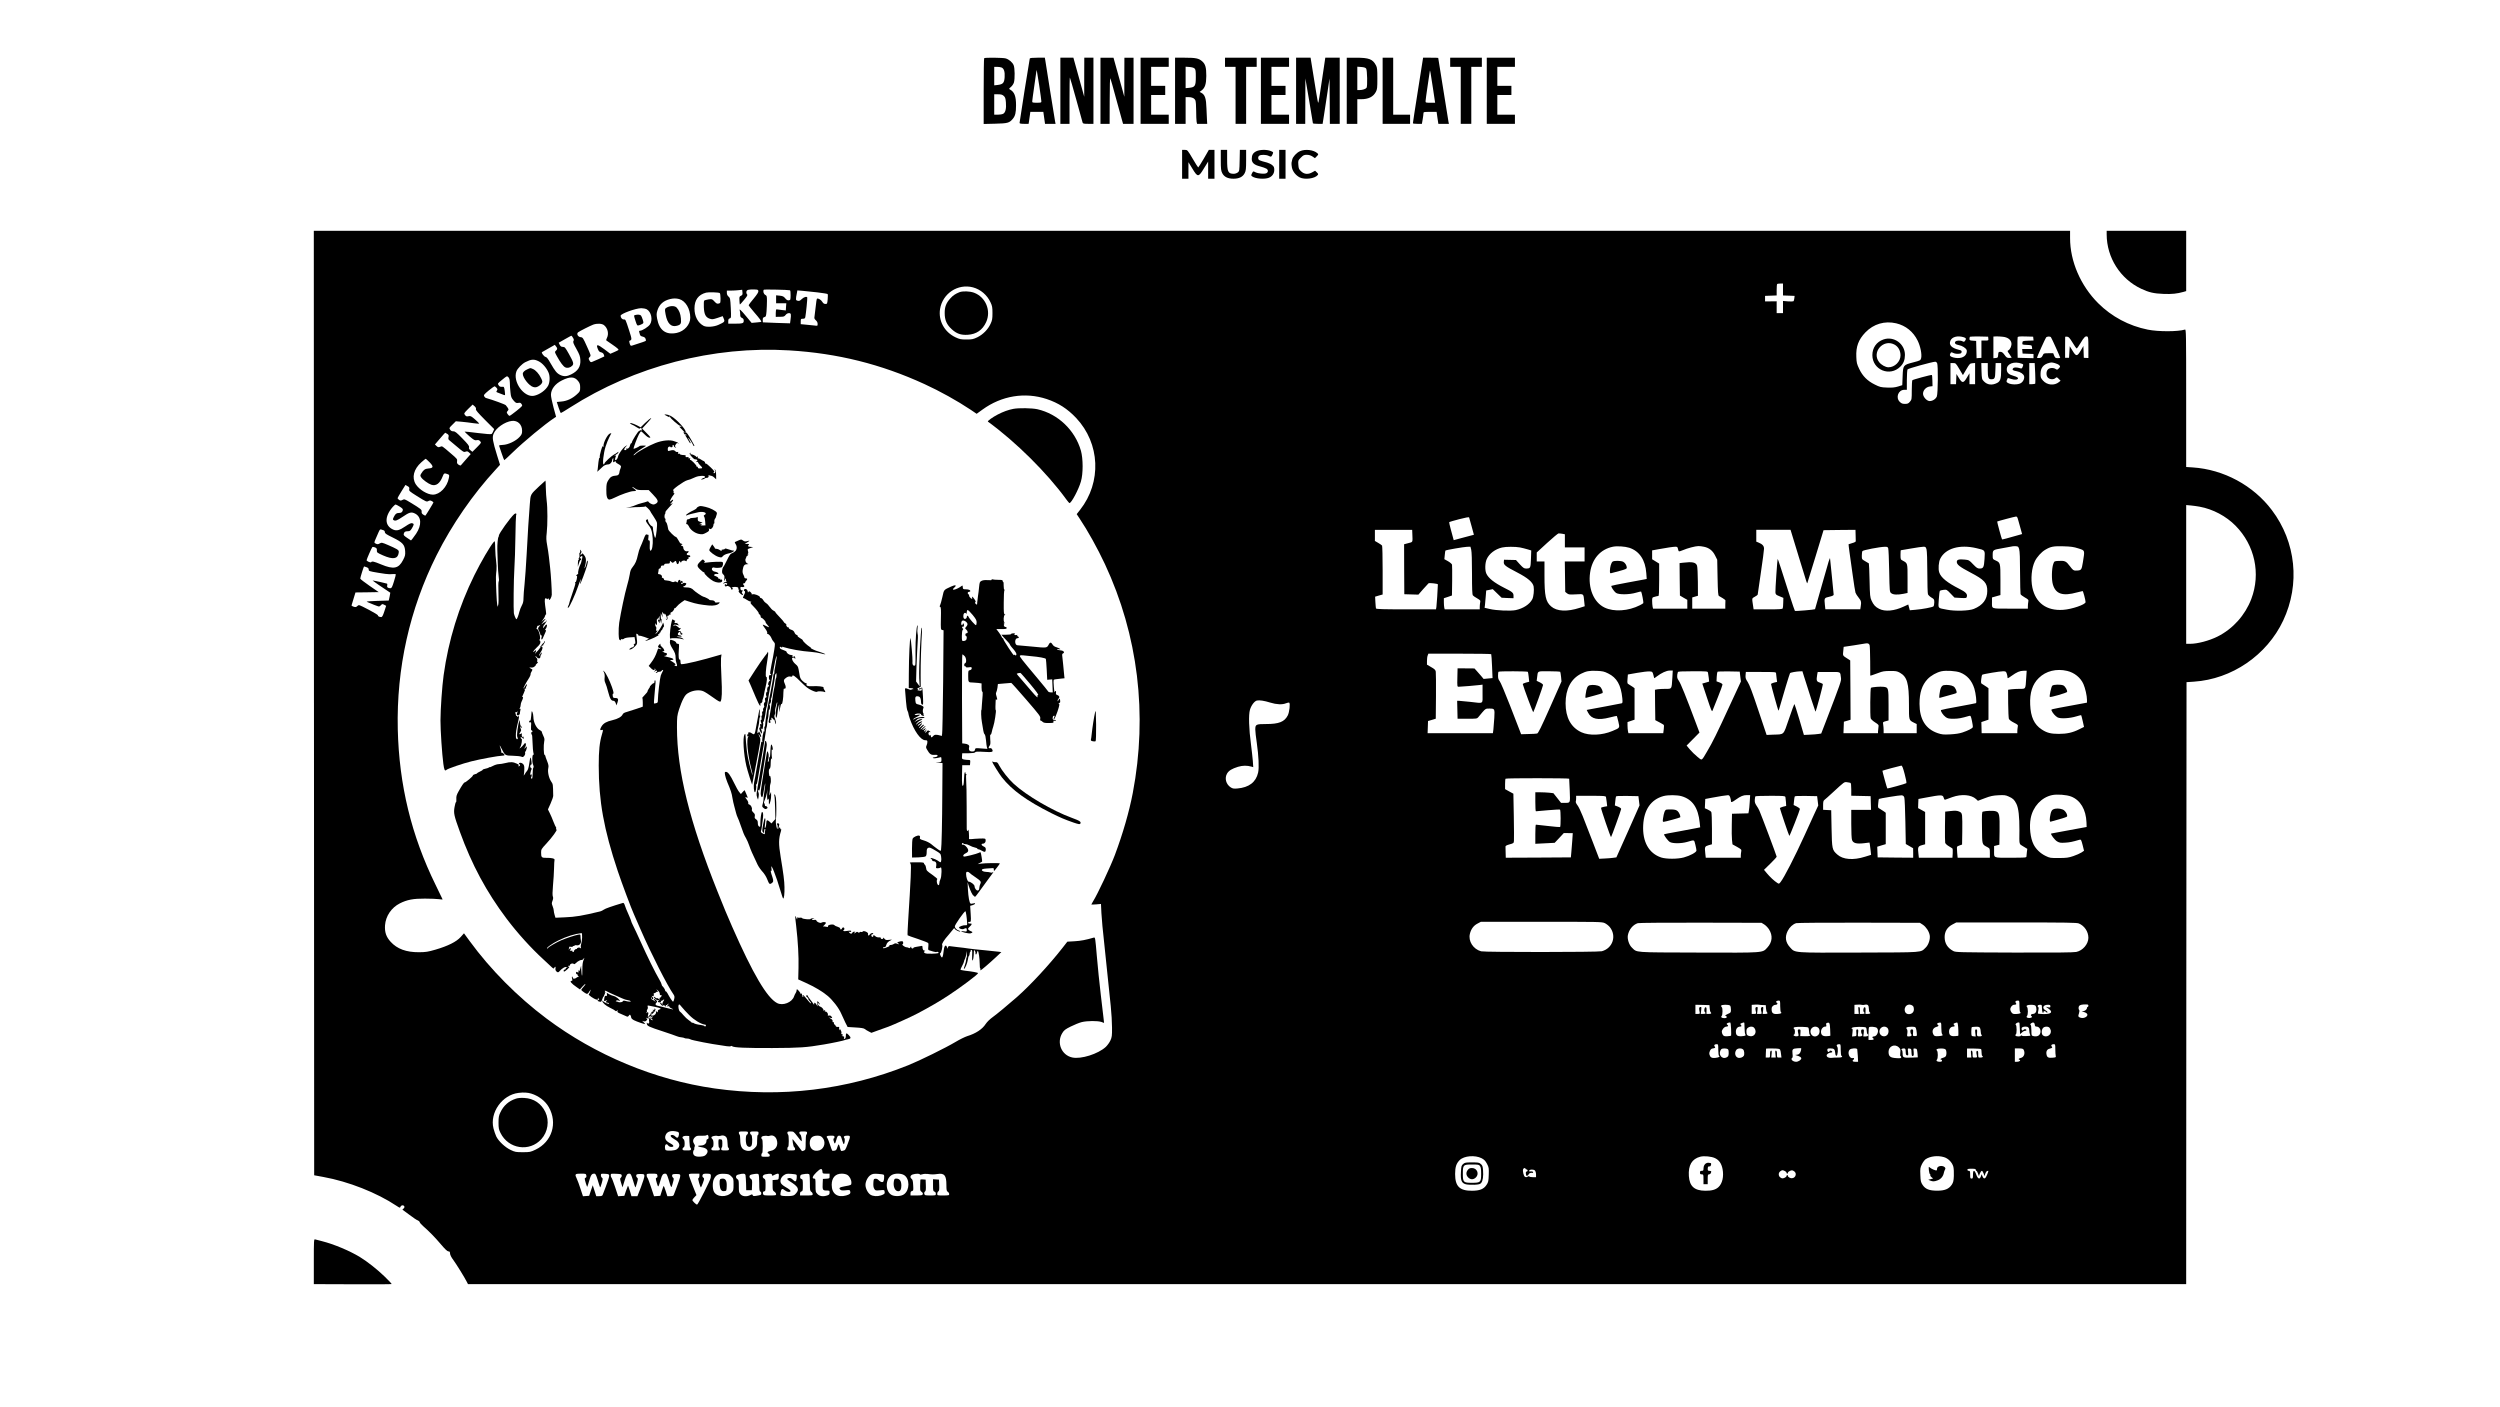 <?xml version="1.0" standalone="no"?>
<!DOCTYPE svg PUBLIC "-//W3C//DTD SVG 20010904//EN"
 "http://www.w3.org/TR/2001/REC-SVG-20010904/DTD/svg10.dtd">
<svg version="1.0" xmlns="http://www.w3.org/2000/svg"
 width="3553pt" height="2000pt" viewBox="0 0 3553 2000"
 preserveAspectRatio="xMidYMid meet">
<g transform="translate(0,2000) scale(0.1,-0.1)"
fill="#000000" stroke="none">
<path d="M13987 19173 c-4 -3 -7 -215 -7 -471 l0 -464 163 4 c178 4 202 11
250 68 36 42 47 89 47 194 0 128 -23 189 -85 223 -18 10 -17 13 13 38 17 14
36 43 42 63 15 54 13 207 -4 245 -17 42 -66 83 -114 97 -41 11 -295 14 -305 3z
m246 -132 c35 -13 50 -60 45 -136 -5 -82 -23 -103 -96 -112 l-52 -6 0 132 0
131 39 0 c22 0 51 -4 64 -9z m31 -403 c22 -19 27 -35 32 -93 8 -89 -7 -148
-41 -163 -14 -7 -48 -12 -75 -12 l-50 0 0 145 0 145 54 0 c43 0 61 -5 80 -22z"/>
<path d="M14635 19168 c-5 -16 -145 -898 -145 -915 0 -9 19 -13 64 -13 l64 0
6 33 c3 17 8 56 12 85 l7 52 92 0 93 0 12 -85 12 -85 75 0 75 0 -6 28 c-3 15
-35 212 -71 437 -35 226 -67 425 -70 443 l-6 32 -105 0 c-75 0 -106 -4 -109
-12z m134 -380 c17 -114 31 -217 31 -228 0 -18 -6 -20 -65 -20 -59 0 -65 2
-65 20 0 12 14 111 30 222 17 110 30 205 30 211 0 39 12 -26 39 -205z"/>
<path d="M15070 18710 l0 -470 65 0 65 0 0 332 c0 182 2 329 5 326 3 -3 44
-144 91 -314 46 -170 87 -317 90 -326 4 -15 18 -18 80 -18 l74 0 0 470 0 470
-65 0 -65 0 -1 -277 0 -278 -77 278 -77 277 -92 0 -93 0 0 -470z"/>
<path d="M15640 18710 l0 -470 65 0 65 0 1 333 c0 210 4 325 10 312 5 -11 41
-137 79 -280 39 -143 78 -284 86 -312 l15 -53 75 0 74 0 0 470 0 470 -65 0
-65 0 -1 -277 0 -278 -77 278 -77 277 -92 0 -93 0 0 -470z"/>
<path d="M16210 18710 l0 -470 200 0 200 0 0 65 0 65 -125 0 -125 0 0 140 0
140 100 0 100 0 0 65 0 65 -100 0 -100 0 0 135 0 135 125 0 125 0 0 65 0 65
-200 0 -200 0 0 -470z"/>
<path d="M16700 18710 l0 -470 75 0 75 0 0 190 0 190 40 0 c51 0 85 -16 99
-47 6 -13 11 -78 11 -147 0 -68 3 -138 6 -155 l7 -31 72 0 72 0 -3 48 c-2 26
-5 104 -8 173 -4 139 -21 192 -71 219 l-26 14 26 19 c50 37 68 91 69 207 0
123 -13 168 -59 209 -48 42 -91 51 -247 51 l-138 0 0 -470z m278 316 c14 -14
17 -36 17 -121 0 -126 -11 -145 -94 -153 l-51 -5 0 153 0 152 56 -4 c33 -3 62
-11 72 -22z"/>
<path d="M17410 19115 l0 -65 75 0 75 0 0 -405 0 -405 75 0 75 0 0 405 0 405
75 0 75 0 0 65 0 65 -225 0 -225 0 0 -65z"/>
<path d="M17920 18710 l0 -470 200 0 200 0 0 65 0 65 -125 0 -125 0 0 140 0
140 100 0 100 0 0 65 0 65 -100 0 -100 0 0 135 0 135 125 0 125 0 0 65 0 65
-200 0 -200 0 0 -470z"/>
<path d="M18420 18710 l0 -470 65 0 65 0 1 323 1 322 54 -315 c29 -173 53
-318 53 -322 1 -5 32 -8 70 -8 l68 0 21 133 c11 72 33 218 49 322 l28 190 3
-322 2 -323 70 0 70 0 0 470 0 470 -103 0 -102 0 -44 -297 c-24 -163 -47 -310
-51 -327 -8 -37 -7 -42 -71 357 l-43 267 -103 0 -103 0 0 -470z"/>
<path d="M19140 18710 l0 -470 75 0 75 0 0 175 0 175 53 0 c105 0 172 33 210
103 20 38 22 56 22 192 0 127 -3 155 -19 185 -48 91 -99 110 -288 110 l-128 0
0 -470z m276 315 c15 -21 20 -250 6 -272 -11 -17 -58 -33 -98 -33 l-34 0 0
166 0 166 56 -4 c40 -3 61 -10 70 -23z"/>
<path d="M19650 18710 l0 -470 195 0 195 0 0 65 0 65 -120 0 -120 0 0 405 0
405 -75 0 -75 0 0 -470z"/>
<path d="M20152 18717 c-40 -254 -73 -465 -72 -469 0 -5 29 -8 64 -8 l64 0 11
63 c6 35 11 73 11 85 0 21 4 22 93 22 l94 0 12 -85 13 -85 75 0 75 0 -6 28
c-5 24 -146 901 -146 909 0 2 -48 3 -107 3 l-108 0 -73 -463z m212 36 l32
-213 -68 0 c-65 0 -68 1 -68 23 0 13 14 112 30 220 17 108 31 203 31 209 2 24
12 -27 43 -239z"/>
<path d="M20610 19115 l0 -65 75 0 75 0 0 -405 0 -405 75 0 75 0 0 405 0 405
75 0 75 0 0 65 0 65 -225 0 -225 0 0 -65z"/>
<path d="M21130 18710 l0 -470 200 0 200 0 0 65 0 65 -125 0 -125 0 0 140 0
140 100 0 100 0 0 65 0 65 -100 0 -100 0 0 135 0 135 125 0 125 0 0 65 0 65
-200 0 -200 0 0 -470z"/>
<path d="M16800 17665 l0 -205 45 0 45 0 0 117 0 118 57 -93 c75 -124 86 -124
165 8 l58 94 0 -122 0 -122 45 0 45 0 0 205 0 205 -40 0 -40 0 -72 -125 c-40
-68 -76 -125 -79 -125 -3 0 -39 56 -79 125 -74 125 -75 125 -112 125 l-38 0 0
-205z"/>
<path d="M17350 17725 c0 -126 3 -151 20 -185 27 -54 80 -80 160 -80 80 0 133
26 160 80 17 34 20 59 20 185 l0 145 -44 0 -45 0 -3 -151 c-3 -145 -4 -152
-27 -170 -13 -10 -38 -19 -56 -19 -82 0 -95 27 -95 205 l0 135 -45 0 -45 0 0
-145z"/>
<path d="M17854 17850 c-46 -23 -64 -53 -64 -109 0 -54 34 -85 118 -106 37
-10 77 -24 90 -32 28 -17 28 -49 1 -64 -28 -15 -115 -7 -157 13 -32 17 -32 17
-48 -14 -15 -30 -15 -32 2 -45 46 -34 178 -44 238 -19 48 20 76 61 76 111 0
36 -5 48 -30 69 -17 14 -50 30 -73 36 -108 28 -122 34 -125 59 -3 15 3 30 14
38 24 18 99 16 136 -3 32 -17 38 -14 56 28 10 25 9 27 -29 42 -57 23 -154 21
-205 -4z"/>
<path d="M18180 17665 l0 -205 45 0 45 0 0 205 0 205 -45 0 -45 0 0 -205z"/>
<path d="M18475 17851 c-48 -21 -102 -80 -110 -119 -4 -15 -8 -36 -10 -46 -2
-11 1 -42 6 -69 13 -57 55 -109 110 -138 71 -36 215 -18 256 33 11 12 8 19
-12 38 l-25 24 -39 -22 c-59 -34 -113 -30 -158 12 -33 30 -37 39 -41 95 -4 60
-4 61 36 101 34 35 46 40 84 40 31 0 56 -8 81 -24 l35 -24 26 27 c25 26 26 28
8 44 -53 48 -174 62 -247 28z"/>
<path d="M4462 10008 l3 -6711 130 -24 c359 -65 761 -224 1040 -410 47 -31 50
-32 57 -13 4 11 17 20 28 20 28 0 38 -29 15 -46 -10 -8 -17 -15 -14 -17 2 -1
47 -34 99 -73 52 -40 105 -75 117 -78 12 -4 25 -15 28 -26 3 -10 25 -35 48
-55 91 -80 168 -159 251 -257 61 -72 93 -102 109 -103 18 0 22 -6 23 -30 1
-20 18 -54 48 -94 45 -62 157 -243 190 -308 l17 -33 12209 0 12210 0 2 4278 3
4277 104 7 c541 36 1038 376 1270 869 243 517 182 1115 -161 1569 -264 351
-685 578 -1125 607 l-93 6 0 979 c0 928 -1 979 -17 974 -103 -31 -379 -31
-528 -1 -270 54 -514 185 -705 375 -251 251 -400 596 -400 926 l0 104 -12480
0 -12480 0 2 -6712z m20878 5877 l0 -84 83 -3 82 -3 -4 -35 c-1 -19 -8 -38
-14 -42 -6 -3 -41 -4 -79 -1 l-68 6 0 -87 0 -86 -45 0 -45 0 0 84 0 84 -82 -1
-83 -1 0 39 0 40 83 3 82 3 0 78 c0 43 3 81 7 84 3 4 24 7 45 7 l38 0 0 -85z
m-11512 31 c108 -29 201 -108 250 -214 23 -49 27 -70 27 -152 0 -82 -4 -103
-27 -152 -37 -81 -108 -152 -187 -191 -59 -28 -75 -32 -156 -32 -80 0 -97 4
-155 31 -158 75 -246 235 -220 402 36 221 253 365 468 308z m-3050 -53 c2 -16
-18 -47 -67 -107 -39 -46 -71 -88 -71 -93 0 -6 36 -52 80 -103 76 -87 106
-128 98 -134 -2 -2 -33 -6 -70 -9 l-66 -6 -78 94 c-73 89 -104 116 -90 79 3
-9 6 -33 6 -53 0 -31 5 -40 25 -49 18 -9 25 -19 25 -41 0 -36 -15 -41 -132
-41 l-88 0 0 34 c0 27 5 36 21 41 21 7 21 10 15 149 -7 133 -9 142 -32 161
-16 14 -24 31 -24 53 l0 32 58 0 c31 0 80 3 108 6 l52 6 4 -36 c3 -32 0 -39
-21 -49 -23 -11 -25 -17 -22 -67 1 -30 4 -56 6 -58 1 -2 28 27 59 65 47 56 54
69 42 81 -7 7 -11 24 -8 37 5 27 29 33 117 31 44 -1 50 -4 53 -23z m448 12 c7
-2 11 -29 10 -72 -1 -64 -2 -68 -25 -71 -18 -3 -32 5 -51 28 -22 27 -35 33
-78 38 l-52 5 0 -57 0 -56 73 0 72 0 -4 -51 -3 -51 -62 7 c-33 4 -65 8 -71 9
-6 0 -10 -23 -10 -53 l0 -54 60 1 c52 0 62 3 80 26 13 17 31 26 48 26 30 0 33
-14 21 -101 l-6 -44 -191 6 c-106 3 -193 7 -194 8 -2 0 -3 16 -3 35 0 27 5 35
24 40 21 5 24 13 30 82 3 43 6 109 6 149 0 66 -2 73 -25 85 -24 13 -35 57 -19
73 7 6 348 -1 370 -8z m389 -30 c77 -9 143 -20 147 -24 4 -4 5 -37 1 -74 -6
-64 -7 -67 -32 -67 -19 0 -32 9 -45 31 -17 29 -60 54 -75 44 -5 -2 -13 -60
-20 -127 -7 -68 -15 -131 -17 -140 -3 -10 5 -26 20 -39 17 -15 26 -33 26 -52
0 -29 0 -30 -47 -23 -27 3 -81 9 -120 12 l-73 7 0 38 c0 37 2 39 30 39 23 0
31 5 35 23 9 41 32 272 28 280 -10 17 -49 5 -79 -24 -25 -24 -36 -29 -58 -23
-29 7 -30 13 -9 118 l5 29 72 -6 c39 -3 134 -13 211 -22z m-1386 -10 c6 -3 11
-37 11 -75 0 -65 -1 -68 -26 -74 -22 -6 -32 -1 -60 29 -33 36 -35 37 -86 30
-29 -4 -57 -13 -61 -19 -4 -6 -6 -47 -4 -92 4 -101 26 -143 82 -163 37 -12 46
-11 113 11 l73 25 15 -36 c18 -42 13 -48 -76 -88 -63 -29 -168 -36 -210 -14
-81 43 -130 135 -130 247 0 121 55 196 165 225 33 9 178 5 194 -6z m-577 -85
c91 -26 158 -137 158 -266 0 -97 -84 -192 -191 -215 -155 -33 -249 35 -280
202 -10 58 -10 74 5 120 27 84 86 136 181 159 44 11 85 11 127 0z m-462 -145
c65 -34 91 -151 47 -216 -23 -35 -108 -88 -140 -89 -13 0 -17 -6 -13 -17 2
-10 7 -28 11 -39 4 -15 17 -24 39 -28 31 -6 45 -24 46 -58 0 -5 -52 -24 -192
-68 -25 -8 -28 -6 -39 28 -7 20 -8 37 -3 39 37 13 36 19 -4 144 -54 166 -51
159 -78 159 -23 0 -44 25 -44 53 0 28 214 106 293 107 26 0 61 -7 77 -15z
m17759 -200 c135 -32 243 -119 305 -247 40 -82 62 -196 49 -249 -9 -31 -12
-33 -112 -59 -143 -37 -145 -39 -151 -197 l-5 -127 -60 -19 c-46 -14 -83 -18
-156 -15 -88 3 -103 7 -175 43 -104 51 -173 120 -221 222 -33 68 -38 89 -41
169 -7 148 30 246 129 350 117 121 274 167 438 129z m-18365 -26 c54 -43 72
-123 41 -183 -9 -16 -12 -32 -7 -35 4 -3 42 -30 84 -58 74 -51 95 -70 86 -78
-2 -3 -29 -15 -59 -29 l-55 -24 -87 66 c-98 73 -119 73 -91 3 13 -33 23 -43
46 -48 19 -4 33 -15 39 -31 5 -14 8 -26 7 -28 -5 -4 -156 -72 -177 -79 -15 -5
-23 1 -35 23 -14 26 -13 30 5 48 19 20 19 21 -39 149 -55 123 -60 130 -89 133
-41 4 -64 49 -36 70 24 18 169 91 213 108 56 20 123 17 154 -7z m-441 -179
c14 -22 15 -33 7 -47 -9 -15 -1 -36 42 -112 44 -80 53 -104 56 -156 6 -95 -34
-159 -133 -207 -57 -29 -102 -31 -151 -8 -51 25 -73 52 -141 170 -35 62 -54
86 -71 88 -19 3 -61 58 -50 67 2 1 44 25 93 53 l90 51 17 -22 c23 -28 22 -40
-1 -61 -19 -18 -19 -19 14 -79 50 -91 92 -146 119 -158 30 -14 70 -5 97 22 27
27 21 49 -47 171 -50 89 -58 98 -84 98 -22 0 -33 7 -45 29 l-15 30 88 50 c48
27 89 50 92 50 3 1 14 -12 23 -29z m19760 9 c39 -11 45 -24 24 -53 -11 -15
-17 -16 -35 -7 -30 16 -87 14 -102 -4 -18 -22 2 -42 50 -50 47 -8 100 -42 110
-70 5 -12 2 -35 -6 -53 -22 -54 -100 -75 -187 -51 -43 12 -54 28 -38 57 10 19
13 19 41 6 16 -9 48 -14 72 -12 35 2 44 7 46 25 3 18 -4 24 -40 32 -104 26
-144 69 -119 129 22 54 99 75 184 51z m355 -21 c3 -27 2 -28 -47 -28 l-51 0 0
-123 0 -123 -35 -2 -34 -3 -3 123 -3 123 -47 3 c-42 3 -48 6 -48 26 0 12 3 26
7 30 4 3 63 5 132 4 l126 -3 3 -27z m205 26 c70 -7 113 -39 123 -88 6 -37 -15
-89 -43 -105 -16 -8 -15 -14 15 -54 17 -25 32 -47 32 -49 0 -3 -16 -5 -36 -5
-30 0 -40 7 -66 44 -24 33 -38 43 -59 43 -26 0 -28 -3 -31 -42 -3 -40 -5 -43
-35 -46 l-33 -3 0 154 0 154 38 2 c20 1 63 -1 95 -5z m435 -26 l3 -27 -78 -3
c-76 -3 -78 -4 -81 -30 -3 -27 -3 -27 65 -30 66 -3 68 -4 71 -30 l3 -28 -71 0
-71 0 3 -32 3 -33 78 -3 77 -3 0 -30 0 -30 -112 3 -113 3 -3 140 c-1 76 0 145
3 152 3 11 30 13 112 11 l108 -3 3 -27z m250 19 c10 -11 132 -283 132 -292 0
-3 -16 -5 -36 -5 -31 0 -37 4 -50 35 l-14 35 -68 0 c-66 0 -67 -1 -82 -33 -12
-25 -22 -33 -47 -35 -18 -2 -33 1 -33 5 0 12 118 274 129 287 14 16 57 18 69
3z m307 -76 c27 -46 54 -84 59 -83 5 0 30 35 55 77 49 83 68 102 95 92 14 -6
16 -27 16 -156 l0 -149 -32 1 -33 2 -3 84 -3 84 -37 -64 c-51 -87 -66 -88
-117 -4 l-40 65 -5 -82 -5 -83 -28 0 -28 0 0 148 c0 81 1 149 1 150 0 2 12 3
27 2 23 -1 35 -15 78 -84z m-18235 -111 c682 -41 1300 -195 1917 -478 221
-101 467 -238 656 -364 l87 -59 83 60 c271 197 604 252 912 150 167 -56 294
-137 419 -269 341 -362 365 -913 56 -1306 l-48 -61 39 -59 c115 -171 258 -428
362 -651 472 -1010 609 -2136 396 -3253 -51 -266 -140 -575 -254 -880 -62
-165 -248 -562 -311 -661 -13 -21 -24 -41 -24 -43 0 -3 31 -2 68 1 l69 6 6
-129 c3 -71 22 -273 42 -449 34 -314 56 -525 91 -875 10 -96 18 -233 18 -305
1 -116 -2 -136 -23 -182 -13 -29 -43 -70 -66 -92 -109 -100 -352 -177 -476
-150 -154 33 -226 210 -142 347 24 40 42 54 120 93 50 25 121 54 157 63 78 19
226 20 279 2 l38 -14 -7 62 c-3 33 -21 187 -40 341 -18 154 -44 401 -56 548
-22 259 -23 268 -43 262 -111 -33 -186 -47 -273 -52 l-103 -6 -71 -91 c-191
-243 -453 -526 -643 -694 -126 -111 -295 -251 -357 -295 -31 -22 -71 -62 -89
-89 -48 -75 -140 -136 -264 -174 -33 -11 -107 -47 -165 -82 -137 -82 -510
-266 -672 -331 -877 -352 -1811 -464 -2753 -330 -848 121 -1694 473 -2390 995
-411 308 -795 695 -1089 1098 l-82 112 -48 -54 c-61 -67 -179 -126 -356 -178
-110 -32 -138 -36 -235 -37 -182 -1 -311 47 -403 148 -64 70 -87 137 -80 236
10 130 90 249 210 310 103 52 192 69 357 68 80 0 170 -4 199 -8 28 -4 52 -6
52 -3 0 2 -45 95 -99 205 -345 702 -519 1420 -538 2212 -20 867 168 1708 552
2475 217 433 518 869 842 1219 l59 65 -42 135 c-62 202 -71 251 -50 305 32 82
159 172 261 184 83 9 145 -51 145 -140 0 -41 -5 -54 -36 -88 -52 -58 -165
-111 -238 -113 -34 -1 -55 -5 -53 -12 2 -5 19 -54 36 -107 18 -54 35 -98 38
-98 3 0 58 51 122 113 160 155 451 396 590 488 l24 15 -37 135 c-20 73 -36
153 -36 177 0 79 58 157 155 205 118 59 182 56 233 -11 22 -29 27 -46 27 -90
0 -52 -2 -56 -48 -98 -66 -60 -143 -95 -221 -101 l-63 -6 25 -78 c15 -44 29
-79 33 -79 4 0 63 35 131 79 917 586 2034 877 3118 811z m-3564 -155 c53 -26
112 -94 140 -161 22 -51 19 -135 -5 -183 -34 -66 -124 -131 -203 -146 -142
-27 -305 201 -248 349 14 38 79 105 124 128 87 44 124 47 192 13z m19874 -24
c16 -32 13 -434 -4 -476 -16 -37 -60 -65 -102 -65 -40 0 -94 59 -94 104 0 50
42 95 95 103 l40 5 -2 79 c-1 43 -4 80 -8 80 -16 3 -271 -66 -277 -75 -4 -6
-8 -70 -8 -143 0 -127 -1 -133 -26 -162 -22 -26 -33 -31 -71 -31 -36 0 -50 6
-74 29 -62 62 -20 171 65 171 l36 0 0 138 c0 75 5 144 10 152 8 13 344 106
392 109 10 1 22 -8 28 -18z m1206 -11 c21 -8 22 -12 11 -40 -9 -25 -16 -30
-32 -25 -55 17 -91 17 -105 0 -17 -21 -3 -32 52 -41 51 -9 96 -39 104 -69 9
-36 -14 -83 -50 -102 -40 -22 -131 -21 -173 1 -33 16 -33 24 -8 73 1 2 23 -4
49 -13 50 -17 96 -12 96 11 0 9 -21 21 -57 31 -76 21 -103 47 -103 95 0 81
108 120 216 79z m469 9 c24 -6 52 -20 61 -30 16 -18 16 -20 -6 -44 -21 -22
-25 -23 -44 -10 -31 22 -89 19 -112 -6 -28 -31 -25 -96 5 -120 29 -24 78 -25
103 -2 18 16 20 15 46 -11 l27 -27 -23 -19 c-66 -54 -168 -45 -227 21 -31 35
-35 45 -35 95 0 86 40 136 125 157 32 8 34 8 80 -4z m-1359 -84 l51 -86 49 83
c46 78 51 83 87 86 l37 3 0 -150 0 -151 -40 0 -40 0 0 78 0 77 -37 -62 c-48
-81 -66 -82 -113 -5 l-35 57 -3 -72 -3 -73 -39 0 -40 0 0 150 0 150 38 0 c36
0 39 -2 88 -85z m404 -11 c0 -109 9 -134 48 -134 52 0 57 11 60 125 l4 105 39
0 39 0 0 -105 c0 -118 -12 -155 -58 -178 -71 -36 -138 -28 -187 23 -29 30 -30
35 -34 146 l-3 114 46 0 46 0 0 -96z m674 -45 c3 -77 4 -145 1 -150 -4 -5 -24
-9 -46 -9 l-39 0 0 150 0 150 38 0 39 0 7 -141z m-21678 -141 c0 -35 4 -95 9
-135 6 -62 12 -77 42 -113 32 -37 40 -41 68 -36 27 5 35 2 48 -18 16 -23 15
-24 -72 -95 -49 -39 -93 -71 -99 -71 -7 0 -19 11 -28 25 -16 24 -15 27 1 45
19 21 16 27 -27 81 -10 12 -182 75 -285 104 -6 2 -16 13 -22 23 -9 17 -1 28
63 81 41 33 79 61 84 61 5 0 17 -9 28 -21 15 -17 16 -23 6 -40 -11 -16 -10
-20 5 -26 10 -3 38 -14 62 -24 24 -11 46 -17 48 -15 2 2 0 30 -4 62 -9 58 -9
59 -40 57 -23 -2 -35 3 -47 22 -16 24 -15 25 52 79 66 54 67 55 86 36 15 -15
20 -35 22 -82z m-501 -332 c17 -16 23 -29 19 -41 -5 -13 27 -50 126 -150 l133
-133 -13 -31 c-6 -17 -17 -34 -24 -39 -7 -6 -83 0 -195 14 -102 13 -186 22
-188 20 -2 -2 29 -31 68 -66 64 -54 76 -61 103 -56 24 5 36 1 50 -15 18 -21
17 -22 -46 -86 l-64 -64 -27 21 c-20 16 -26 27 -21 44 4 18 -13 41 -94 124
-83 85 -104 102 -129 102 -21 0 -36 7 -46 24 -15 22 -14 25 33 71 l48 48 83
-7 c45 -4 119 -13 165 -20 46 -7 84 -9 84 -5 0 4 -27 30 -60 59 -53 46 -63 51
-91 45 -27 -6 -35 -3 -50 16 -18 24 -18 24 44 87 34 34 62 62 64 62 1 0 14
-11 28 -24z m-389 -392 c21 -14 24 -22 18 -47 -5 -23 -2 -34 14 -46 11 -9 61
-51 111 -93 84 -71 93 -77 118 -67 21 8 30 6 49 -12 l24 -22 -67 -76 c-37 -42
-70 -80 -74 -85 -4 -4 -19 0 -33 10 -20 15 -24 25 -20 49 5 29 -1 36 -88 110
-133 114 -121 107 -153 95 -24 -9 -32 -7 -51 11 l-23 22 71 83 c39 46 73 84
75 84 2 0 15 -7 29 -16z m-251 -404 c60 -61 56 -83 -16 -88 -48 -4 -69 -18
-100 -68 -19 -31 -19 -34 -3 -59 21 -32 99 -89 143 -104 68 -23 123 18 162
118 18 48 24 50 74 31 21 -8 22 -12 14 -54 -24 -127 -128 -236 -227 -236 -78
0 -193 70 -243 147 -60 96 -30 216 79 313 31 27 59 50 62 50 3 0 28 -23 55
-50z m-289 -382 c-5 -24 3 -31 108 -97 135 -84 138 -86 166 -71 18 9 28 9 46
-1 13 -7 24 -16 24 -20 0 -6 -104 -177 -114 -187 -3 -2 -16 4 -31 14 -19 12
-25 24 -23 43 3 28 -8 37 -161 130 -79 48 -85 50 -111 36 -23 -12 -30 -12 -49
1 -11 8 -21 19 -21 24 0 4 25 49 56 98 l56 90 30 -17 c24 -13 28 -21 24 -43z
m-134 -249 c40 -26 47 -35 42 -53 -8 -26 -22 -36 -51 -36 -37 0 -53 -11 -74
-53 -17 -32 -18 -41 -7 -48 26 -17 50 -8 129 45 98 67 124 74 178 47 91 -47
97 -162 15 -286 -18 -27 -42 -60 -53 -73 l-20 -23 -54 36 c-45 30 -54 40 -49
58 7 29 20 37 59 37 27 0 36 7 58 43 31 54 31 63 3 71 -17 4 -43 -8 -96 -44
-84 -57 -124 -68 -173 -47 -125 54 -127 186 -6 324 16 18 34 33 40 33 5 0 32
-14 59 -31z m25578 0 c191 -35 377 -134 512 -271 273 -277 360 -679 224 -1039
-87 -231 -262 -427 -481 -536 -118 -59 -284 -103 -390 -103 l-55 0 0 986 0
986 68 -6 c37 -4 92 -11 122 -17z m-10345 -281 l32 -118 -41 -11 c-23 -6 -87
-23 -143 -38 l-103 -28 -11 41 c-6 23 -21 79 -34 126 -13 46 -21 87 -19 90 3
3 67 21 142 41 91 24 138 32 141 25 2 -6 19 -64 36 -128z m7765 100 c7 -24 22
-80 35 -125 l23 -83 -67 -19 c-137 -40 -215 -60 -218 -57 -6 6 -72 250 -69
254 6 5 249 70 268 71 12 1 21 -12 28 -41z m-23227 -155 c9 -3 17 -15 17 -27
0 -17 22 -32 113 -76 140 -69 169 -101 175 -193 3 -55 0 -69 -30 -127 -63
-122 -134 -136 -313 -61 -101 42 -129 48 -140 31 -7 -11 -65 15 -65 28 0 12
71 176 81 186 4 5 20 4 37 -3 25 -10 30 -18 28 -44 -1 -30 3 -32 87 -70 142
-62 210 -52 223 34 5 30 1 36 -28 55 -18 11 -73 37 -123 58 -86 37 -91 38
-118 23 -22 -13 -33 -14 -52 -5 -30 14 -30 15 -5 72 11 25 29 67 40 92 16 37
24 45 38 39 9 -4 25 -10 35 -12z m14619 -48 c5 -130 10 -116 -57 -134 l-60
-16 1 -355 2 -355 100 -3 100 -3 68 78 c38 43 72 80 76 83 11 9 133 -5 133
-15 -1 -61 -17 -298 -21 -322 l-6 -33 -424 0 c-331 0 -425 3 -429 13 -2 6 -5
47 -8 90 l-4 77 53 16 54 15 0 342 c0 188 -4 347 -8 353 -4 6 -28 23 -54 38
l-48 28 0 79 0 79 265 0 265 0 2 -55z m5487 -312 c132 -434 122 -402 129 -383
3 8 56 179 117 380 l111 365 227 3 227 2 2 -75 c0 -41 1 -80 2 -87 1 -7 -21
-19 -49 -26 -27 -8 -51 -15 -53 -17 -1 -1 4 -49 12 -106 8 -57 29 -205 46
-329 17 -124 35 -238 40 -253 5 -15 25 -47 45 -71 36 -44 40 -62 29 -128 l-6
-37 -248 0 -248 0 -7 63 c-10 96 -9 99 63 115 44 10 62 19 62 30 0 9 -11 123
-25 255 -14 131 -25 246 -26 255 -1 31 -18 -23 -115 -369 -53 -190 -98 -346
-99 -348 -7 -7 -280 -30 -286 -24 -4 4 -37 102 -74 217 -113 357 -168 525
-171 522 -5 -6 -35 -446 -32 -476 3 -30 8 -35 58 -55 l55 -23 -2 -67 c0 -37
-4 -73 -7 -81 -4 -13 -40 -15 -210 -15 l-204 0 -6 40 c-19 127 -21 113 23 139
23 12 41 26 41 30 0 5 20 144 45 311 25 167 45 320 45 341 0 41 -22 65 -80 89
l-30 12 0 84 0 84 243 0 244 0 112 -367z m-3356 311 l37 -7 0 -93 0 -94 140 0
140 0 0 -100 0 -100 -141 0 -140 0 3 -216 3 -216 25 -20 c23 -18 35 -20 127
-15 116 6 106 14 118 -103 l7 -66 -69 -22 c-181 -59 -327 -52 -409 20 -77 68
-94 144 -94 441 l0 197 -55 0 -55 0 0 64 0 64 148 136 c81 74 154 135 162 135
8 1 32 -2 53 -5z m953 -199 c143 -47 228 -173 241 -360 l6 -83 -29 -6 c-16 -3
-128 -24 -248 -46 -121 -22 -222 -43 -225 -46 -9 -9 35 -77 64 -99 38 -29 192
-27 288 2 37 12 69 18 71 15 10 -18 36 -154 31 -163 -4 -5 -25 -19 -48 -30
-164 -84 -371 -98 -504 -33 -154 74 -237 277 -204 499 29 195 146 328 323 365
57 12 172 5 234 -15z m1063 14 c72 -15 123 -56 157 -126 l29 -58 5 -253 c4
-211 8 -255 20 -262 8 -5 33 -20 54 -32 21 -13 38 -26 38 -30 -1 -5 -2 -33 -2
-63 l0 -55 -235 0 -235 0 0 80 0 79 40 12 41 12 -1 199 c-1 110 -6 213 -12
229 -16 47 -67 58 -196 42 l-52 -6 2 -230 3 -231 52 -31 53 -30 0 -62 0 -63
-244 0 -243 0 -7 31 c-3 17 -6 53 -6 80 0 47 1 48 38 58 20 6 43 11 50 11 9 0
12 53 12 230 l0 230 -50 31 -50 31 0 63 0 63 88 16 c121 22 212 36 245 36 23
0 29 -5 34 -30 3 -17 9 -33 13 -35 5 -3 30 4 57 16 61 27 179 58 220 58 18 1
55 -4 82 -10z m4477 -34 c9 -27 13 -136 13 -332 1 -160 4 -298 7 -307 3 -9 31
-30 61 -47 51 -29 55 -34 49 -62 -3 -16 -6 -45 -6 -63 l0 -34 -249 0 c-283 0
-261 -8 -261 95 l0 64 60 17 60 17 0 216 c0 242 -1 245 -69 276 -39 17 -41 20
-41 64 0 89 -4 85 143 111 73 12 137 24 142 26 6 1 26 2 45 1 31 -2 36 -6 46
-42z m842 11 c96 -31 92 -20 64 -196 -19 -115 -21 -117 -102 -119 -32 0 -40 6
-84 64 -53 71 -70 79 -166 73 -54 -3 -55 -4 -69 -43 -23 -65 -26 -222 -6 -290
40 -138 140 -171 345 -114 39 10 73 19 78 19 8 0 42 -130 42 -157 0 -35 -196
-102 -320 -110 -234 -16 -389 97 -436 316 -26 123 -11 279 36 376 29 59 93
130 146 161 79 47 118 54 259 50 106 -3 145 -8 213 -30z m-8629 -20 c7 -28 11
-155 11 -339 0 -220 3 -297 13 -309 6 -8 34 -27 61 -42 44 -26 48 -30 42 -58
-3 -17 -6 -46 -6 -64 l0 -34 -249 0 -249 0 -6 23 c-3 12 -6 48 -6 79 l0 56 58
19 57 20 3 209 c1 115 0 218 -2 229 -3 11 -29 33 -57 49 l-52 29 6 59 c3 33 7
61 9 63 8 9 266 53 309 54 l47 1 11 -44z m692 34 c30 -6 78 -18 108 -27 l53
-16 -4 -119 c-5 -132 -7 -137 -68 -138 -30 0 -42 8 -90 60 l-55 61 -85 2 -85
2 -3 -31 c-4 -42 21 -62 189 -149 154 -80 223 -140 235 -200 9 -51 -1 -146
-19 -181 -38 -73 -129 -132 -237 -155 -72 -15 -275 -6 -368 16 l-73 17 5 36
c3 21 8 76 11 124 l7 86 46 9 47 10 63 -61 63 -61 84 -4 85 -3 0 35 c0 42 -15
55 -130 112 -145 73 -229 140 -257 205 -21 48 -18 151 6 203 35 79 120 143
218 166 53 13 190 13 254 1z m5234 -12 c5 -13 11 -157 14 -321 6 -299 6 -299
30 -318 27 -22 88 -25 174 -8 l57 12 0 203 c0 225 2 218 -68 256 -31 16 -32
19 -32 83 0 36 2 65 5 65 2 0 69 11 147 25 78 14 157 25 175 25 29 0 33 -4 43
-40 6 -23 11 -154 11 -325 0 -157 4 -296 9 -310 5 -13 27 -34 49 -47 38 -22
41 -26 41 -69 0 -26 -6 -51 -12 -57 -17 -13 -157 -40 -257 -48 l-79 -7 -11 41
-11 41 -63 -29 c-136 -64 -268 -76 -352 -32 -52 26 -79 56 -107 117 -21 46
-23 68 -28 287 -3 130 -7 238 -10 241 -3 2 -26 16 -52 31 -48 28 -48 28 -48
79 0 29 4 58 9 65 8 14 247 60 317 61 35 1 43 -3 49 -21z m1255 1 c126 -29
122 -24 114 -153 -8 -120 -16 -136 -70 -136 -29 0 -43 9 -92 60 -55 58 -59 61
-119 67 -84 8 -113 0 -113 -33 0 -38 41 -70 191 -149 203 -106 243 -150 242
-265 0 -118 -63 -202 -191 -254 -68 -28 -269 -34 -382 -11 -137 27 -124 10
-116 144 4 64 11 120 16 125 4 4 28 10 52 13 43 5 46 4 100 -53 l55 -57 85 -5
c82 -4 85 -4 91 19 10 37 -17 66 -104 109 -176 89 -265 161 -289 236 -16 47
-8 149 15 194 74 147 276 206 515 149z m-22881 -270 c22 -8 31 -17 31 -34 0
-21 8 -24 133 -45 72 -13 146 -22 162 -21 56 4 85 4 90 -1 2 -2 -9 -48 -26
-101 -26 -84 -33 -97 -52 -97 -34 0 -51 15 -44 39 3 12 2 23 -2 26 -9 5 -190
45 -205 45 -6 0 151 -110 251 -174 1 -1 -4 -26 -10 -56 l-12 -55 -165 -5
c-112 -3 -159 -8 -145 -14 49 -23 161 -66 171 -66 6 0 19 9 29 20 16 18 20 18
45 5 l28 -15 -26 -80 c-19 -58 -31 -80 -43 -80 -28 0 -49 11 -49 26 0 12 -246
144 -269 144 -5 0 -17 -7 -26 -16 -13 -13 -23 -15 -48 -7 -18 5 -31 14 -31 19
1 5 14 48 29 96 l27 88 165 2 165 3 -131 90 c-72 50 -131 95 -131 102 0 14 49
173 54 173 2 0 17 -5 35 -11z m21362 -1109 c4 -14 7 -117 8 -229 l1 -203 23 5
c12 3 54 18 92 33 58 23 86 28 165 28 84 1 100 -2 140 -24 104 -59 130 -146
130 -452 0 -229 -2 -221 71 -259 l39 -19 0 -65 0 -65 -235 0 -235 0 0 43 c0
23 -3 59 -6 79 -6 36 -6 37 35 48 l41 11 0 217 c0 248 -1 252 -71 261 -44 6
-161 -3 -179 -14 -11 -7 -14 -395 -4 -433 4 -13 30 -38 62 -58 53 -34 54 -36
48 -72 -3 -20 -6 -47 -6 -59 l0 -23 -245 0 -246 0 3 81 3 82 48 14 47 14 -2
421 -3 422 -35 23 c-74 47 -71 42 -64 109 l6 61 147 22 c80 13 153 24 161 26
35 7 54 -1 61 -25z m-5378 -127 c3 -5 8 -83 12 -174 l7 -166 -64 -6 -63 -6
-35 42 c-19 23 -48 56 -65 74 l-30 33 -120 1 -120 1 -3 -131 c-3 -131 -2 -131
20 -131 33 0 256 19 301 25 l37 5 0 -130 c0 -152 22 -137 -175 -115 -71 8
-143 15 -158 15 l-28 0 3 -127 3 -128 138 0 c129 0 139 1 155 21 9 12 37 45
61 73 43 49 47 51 95 51 80 0 80 -1 73 -132 -4 -62 -10 -137 -13 -165 l-7 -53
-464 0 -464 0 3 86 3 87 55 16 55 17 3 319 c1 176 0 334 -3 350 -4 24 -17 37
-65 64 l-60 35 0 52 c0 29 4 64 10 78 l10 26 444 0 c245 0 447 -3 449 -7z
m8185 -238 c103 -24 192 -96 232 -188 25 -57 50 -166 50 -223 l0 -40 -232 -43
c-298 -55 -278 -50 -271 -69 12 -33 55 -82 86 -98 40 -21 173 -14 266 15 36
11 67 19 69 16 2 -2 12 -40 22 -85 l18 -81 -69 -34 c-91 -46 -173 -65 -290
-65 -113 0 -171 15 -244 64 -105 69 -155 177 -162 351 -8 169 32 292 123 380
101 99 250 136 402 100z m-6523 -36 c123 -60 182 -163 201 -351 5 -53 4 -69
-7 -73 -8 -2 -113 -23 -234 -45 -121 -22 -230 -42 -243 -45 l-22 -5 20 -39
c46 -91 142 -111 310 -67 52 13 96 23 98 21 2 -1 11 -38 22 -81 21 -92 25 -87
-85 -133 -147 -62 -328 -69 -440 -18 -149 69 -225 209 -225 412 0 202 76 347
220 420 74 37 114 45 222 41 85 -4 105 -8 163 -37z m912 -66 c-10 -161 -5
-153 -96 -153 -42 0 -93 -3 -114 -6 l-37 -7 2 -216 3 -216 57 -30 c31 -17 60
-33 63 -37 4 -3 4 -31 0 -62 l-7 -56 -248 0 -247 0 -7 31 c-3 17 -6 53 -6 79
l0 48 50 17 50 17 0 223 0 224 -24 18 c-13 10 -37 25 -53 34 -27 15 -28 17
-23 79 l5 64 130 23 c72 13 150 22 175 21 44 -3 45 -4 57 -48 6 -25 12 -46 12
-48 1 -2 16 8 35 23 68 52 140 85 185 85 l44 0 -6 -107z m4089 80 c101 -39
168 -115 204 -231 20 -65 35 -198 23 -205 -4 -2 -116 -24 -248 -48 -132 -23
-244 -46 -249 -50 -12 -11 30 -75 67 -101 27 -19 45 -23 112 -23 69 1 106 7
222 41 19 5 23 0 38 -70 9 -42 15 -83 12 -91 -7 -18 -64 -47 -147 -75 -44 -15
-100 -23 -175 -27 -96 -5 -118 -2 -175 17 -173 58 -260 197 -260 417 0 159 35
266 114 351 48 51 130 97 199 112 66 14 205 5 263 -17z m940 -82 c-10 -159 -5
-151 -91 -151 -40 0 -93 -3 -119 -6 l-47 -7 1 -195 c1 -107 6 -205 10 -218 6
-14 33 -35 71 -54 59 -30 61 -33 55 -62 -3 -17 -6 -43 -6 -59 l0 -29 -254 0
-253 0 -2 79 -2 79 51 17 50 17 0 223 0 224 -24 18 c-13 10 -38 26 -54 35 -30
16 -31 18 -25 75 3 32 10 61 15 64 16 10 250 49 295 49 37 0 42 -3 52 -31 6
-18 11 -40 11 -50 0 -25 2 -24 57 15 77 55 118 72 168 73 l48 1 -7 -107z
m-7082 91 c3 -5 8 -38 12 -75 l7 -66 -47 -12 c-27 -7 -46 -17 -44 -23 14 -56
144 -404 149 -398 10 12 139 371 139 387 0 8 -20 25 -45 37 l-46 22 6 46 c13
100 -5 90 170 90 84 0 156 -4 159 -8 3 -5 8 -38 12 -73 l6 -64 -163 -368
c-128 -288 -168 -369 -184 -372 -11 -3 -67 -6 -123 -7 l-104 -3 -17 45 c-10
25 -74 189 -141 364 -68 176 -134 331 -147 346 -17 21 -23 40 -23 77 0 27 3
53 7 56 9 10 411 8 417 -1z m2560 -14 c3 -13 7 -46 11 -74 l5 -51 -48 -14 -49
-14 68 -205 c58 -175 69 -201 77 -180 6 14 40 99 76 190 36 90 66 171 66 180
0 10 -17 22 -42 31 l-43 16 3 64 c2 35 7 67 11 72 4 4 77 6 162 5 l154 -3 8
-70 9 -70 -160 -345 c-182 -396 -243 -519 -318 -645 -85 -145 -72 -137 -140
-81 -33 26 -80 73 -107 104 l-47 56 91 92 92 93 -48 128 c-145 388 -219 570
-244 605 -29 39 -32 70 -15 126 2 9 54 12 213 12 210 0 211 0 215 -22z m1369
-65 c58 -186 154 -483 158 -487 6 -7 111 383 105 393 -3 4 -23 13 -45 21 -45
14 -49 28 -35 113 l7 37 158 0 c179 0 160 9 173 -85 6 -41 -3 -67 -219 -630
l-62 -160 -39 -6 c-21 -4 -77 -8 -123 -10 l-84 -4 -65 222 c-36 122 -68 220
-71 217 -4 -3 -38 -98 -77 -212 -82 -238 -61 -217 -226 -223 l-91 -4 -118 352
c-83 250 -127 366 -151 401 -28 42 -33 57 -30 96 l4 46 214 0 c197 0 214 -1
215 -17 0 -10 4 -42 8 -71 l7 -53 -43 -10 c-24 -6 -43 -16 -43 -21 0 -14 99
-370 104 -376 3 -2 9 11 14 30 50 177 146 495 152 501 8 10 88 24 141 26 l35
1 27 -87z m-7591 -358 c90 -28 172 -32 224 -10 20 8 41 12 46 9 17 -11 3 -135
-20 -181 -47 -92 -126 -123 -308 -123 -144 0 -154 -5 -154 -78 0 -26 9 -110
21 -187 27 -191 35 -357 19 -426 -31 -136 -130 -211 -295 -225 -49 -4 -66 -2
-93 15 -69 44 -92 133 -52 199 25 41 68 67 154 94 67 20 129 21 194 2 l23 -7
-6 89 c-4 49 -16 154 -26 234 -30 221 -36 421 -15 492 18 63 64 124 99 132 37
8 106 -3 189 -29z m9017 -1016 c18 -67 29 -125 24 -129 -9 -9 -266 -80 -271
-75 -5 4 -72 249 -69 251 5 5 253 72 268 73 12 1 24 -28 48 -120z m-4768 -66
c1 -5 4 -81 8 -170 7 -183 11 -173 -73 -173 l-51 0 -54 69 -54 68 -60 7 c-33
3 -91 6 -128 6 l-69 0 0 -135 c0 -74 3 -135 8 -135 4 0 81 7 171 15 90 8 168
12 172 9 11 -6 12 -241 1 -248 -4 -2 -81 4 -172 15 -91 10 -168 19 -172 19 -5
0 -8 -61 -8 -136 l0 -136 138 7 137 7 65 69 65 70 63 -1 64 0 -7 -107 c-4 -60
-10 -137 -14 -173 l-6 -65 -462 -3 -463 -2 -2 70 c-1 38 -2 78 -2 87 -1 12 15
21 58 33 57 15 60 18 62 51 2 19 1 177 -2 351 l-6 318 -59 32 -59 33 0 71 c0
39 3 74 7 77 9 10 903 9 904 0z m3997 -59 c8 -2 12 -30 12 -93 l0 -90 138 -3
137 -3 3 -97 3 -98 -141 0 -140 0 0 -199 c0 -117 4 -211 11 -229 15 -45 63
-58 168 -46 l80 10 5 -26 c3 -14 8 -53 11 -87 l7 -62 -84 -26 c-169 -54 -317
-42 -397 31 -73 65 -75 77 -81 369 l-5 260 -57 3 -58 3 0 64 c0 51 4 66 19 77
10 7 65 56 122 109 163 150 159 148 199 142 19 -3 41 -6 48 -9z m3136 -194
c132 -51 212 -185 219 -369 l2 -64 -250 -46 c-137 -24 -252 -46 -254 -47 -12
-9 50 -92 84 -112 35 -20 49 -22 115 -18 65 4 100 11 206 42 19 5 23 -2 42
-76 l20 -81 -37 -25 c-20 -13 -72 -36 -116 -51 -69 -23 -97 -27 -205 -27 -121
-1 -127 0 -191 31 -72 35 -135 96 -168 162 -46 90 -64 251 -41 372 32 166 153
297 304 329 71 15 205 5 270 -20z m-5534 4 c154 -46 234 -163 256 -375 l7 -67
-49 -10 c-27 -6 -141 -27 -254 -48 -113 -20 -207 -38 -209 -40 -10 -9 54 -96
82 -111 42 -23 160 -22 242 1 111 32 100 36 119 -38 9 -36 16 -74 16 -84 0
-25 -91 -74 -180 -98 -89 -24 -248 -24 -320 -1 -177 58 -270 225 -257 461 12
221 111 363 287 412 65 18 197 17 260 -2z m689 -15 c6 -18 11 -40 11 -50 0
-27 13 -24 67 15 73 52 108 66 159 66 l47 0 -6 -97 c-3 -54 -9 -112 -13 -130
l-6 -32 -117 -3 -116 -3 -3 -155 c-2 -85 -1 -183 3 -217 l7 -63 65 -36 c61
-35 65 -38 59 -67 -3 -16 -6 -42 -6 -58 l0 -29 -249 0 -249 0 -7 64 c-10 91
-7 98 48 114 l47 13 0 220 c0 121 -4 228 -9 238 -6 10 -28 26 -51 36 l-41 18
3 66 3 66 95 18 c106 20 194 34 227 36 15 1 24 -8 32 -30z m2475 -4 c5 -16 12
-172 15 -345 l6 -315 52 -30 52 -30 1 -68 0 -67 -252 2 -253 3 -3 76 -3 75 60
19 61 18 0 223 0 223 -24 18 c-13 10 -39 26 -56 36 -32 17 -33 18 -27 78 3 33
7 62 9 64 7 7 295 54 322 52 23 -2 32 -9 40 -32z m560 -3 c7 -25 13 -31 25
-26 9 4 52 20 96 35 131 47 270 36 338 -27 l27 -25 98 37 c79 30 114 38 193
42 83 4 102 2 144 -17 63 -28 82 -45 112 -105 30 -60 44 -181 43 -376 -2 -214
-8 -191 56 -230 l56 -34 -6 -44 c-3 -25 -6 -53 -6 -63 0 -18 -12 -19 -224 -19
-257 0 -236 -10 -236 106 l0 60 38 10 37 9 3 193 c3 232 -3 266 -54 282 -32
11 -138 8 -184 -5 -13 -4 -15 -37 -12 -229 3 -252 -3 -232 81 -278 30 -16 31
-20 31 -83 l0 -65 -229 0 -229 0 -7 76 c-4 41 -4 79 0 82 3 4 21 12 38 18 l32
11 3 184 c2 101 0 203 -3 227 -6 38 -11 45 -43 59 -29 12 -53 14 -117 7 l-80
-9 -3 -210 c-1 -115 0 -220 3 -232 3 -13 25 -34 53 -50 26 -15 49 -30 52 -34
3 -4 3 -34 2 -68 l-4 -61 -238 0 -239 0 -6 53 c-12 95 -7 110 48 125 l47 13 0
230 0 229 -50 28 -50 27 2 65 3 65 95 18 c235 44 251 44 264 -1z m-4800 11 c2
-10 7 -43 11 -75 l6 -56 -40 -7 c-23 -4 -44 -11 -47 -16 -5 -9 136 -423 142
-416 8 7 144 386 144 400 0 9 -18 22 -45 33 l-45 17 6 56 c3 31 7 62 10 69 3
10 40 12 161 10 l158 -3 8 -66 8 -65 -164 -370 -165 -369 -44 -6 c-24 -4 -79
-8 -122 -10 l-78 -4 -94 245 c-53 135 -116 298 -141 363 -25 64 -59 134 -75
154 -16 20 -26 43 -23 51 3 7 5 29 5 48 l0 34 209 0 c191 0 210 -2 215 -17z
m2550 0 c2 -10 6 -42 8 -72 l3 -55 -45 -11 c-25 -7 -44 -16 -44 -21 4 -23 129
-394 134 -394 7 0 150 365 150 382 0 8 -20 24 -45 36 l-44 21 5 53 c3 29 7 59
10 66 3 10 40 12 161 10 l158 -3 8 -66 8 -66 -62 -134 c-34 -74 -94 -206 -134
-294 -138 -303 -289 -597 -339 -660 -23 -29 -24 -29 -50 -11 -41 26 -102 83
-146 136 l-40 48 90 88 c50 48 90 93 90 99 0 12 -217 590 -246 655 -8 19 -27
52 -42 73 -20 30 -25 49 -23 80 2 23 5 45 8 49 2 5 98 8 213 8 190 0 209 -2
214 -17z m-2568 -1792 c22 -10 54 -35 71 -55 102 -125 44 -303 -112 -345 -53
-14 -1665 -15 -1716 -1 -113 31 -185 145 -159 249 16 67 53 117 108 145 l47
25 860 0 c816 1 862 0 901 -18z m2268 -20 c21 -13 51 -44 67 -69 56 -88 47
-182 -23 -258 -72 -78 -31 -75 -984 -72 -934 3 -865 -2 -942 71 -40 38 -67
121 -57 175 15 81 73 151 142 172 15 5 417 8 893 7 l865 -2 39 -24z m2253 -3
c46 -31 88 -94 98 -150 10 -54 -17 -137 -57 -175 -77 -73 -8 -68 -942 -71
-952 -3 -912 -6 -984 72 -67 72 -78 149 -36 234 27 55 73 97 121 112 15 5 417
8 893 7 l865 -2 42 -27z m2217 18 c81 -34 136 -117 136 -205 -1 -89 -80 -181
-172 -200 -38 -8 -300 -11 -883 -9 -788 3 -832 4 -865 22 -82 44 -123 109
-123 198 0 80 38 142 112 180 l53 28 854 0 c703 0 861 -2 888 -14z m-4244
-1175 c0 -47 5 -83 11 -87 19 -11 -5 -23 -54 -25 -63 -4 -83 17 -78 83 2 25
29 48 57 48 25 0 34 25 12 32 -19 7 2 28 28 28 23 0 24 -2 24 -79z m3400 0 c0
-47 5 -83 11 -87 19 -11 -5 -23 -55 -25 -40 -2 -52 1 -67 20 -11 13 -19 33
-19 45 0 32 28 66 54 66 29 0 39 10 25 26 -15 18 -3 34 27 34 23 0 24 -2 24
-79z m-3646 15 l41 -1 3 -45 c2 -25 7 -49 13 -54 17 -18 9 -26 -26 -26 l-34 0
6 51 c5 46 4 51 -13 47 -20 -4 -23 -23 -11 -70 7 -27 6 -28 -27 -28 l-35 0 6
51 c5 46 4 51 -13 47 -19 -4 -21 -19 -8 -75 4 -20 0 -23 -28 -23 l-33 0 0 65
0 64 45 3 c25 2 51 1 59 -1 8 -2 32 -5 55 -5z m1446 4 c42 11 60 -5 60 -55 0
-24 5 -47 10 -50 21 -13 9 -25 -24 -25 l-34 0 1 48 c2 36 -2 47 -13 47 -18 0
-26 -53 -11 -68 19 -19 12 -27 -23 -27 l-34 0 1 46 c1 32 -2 48 -12 52 -11 4
-13 -6 -9 -47 l5 -51 -31 0 -31 0 0 65 0 64 45 3 c25 2 52 0 60 -3 8 -3 26 -3
40 1z m692 -24 c4 -6 8 -25 8 -42 0 -39 -30 -67 -72 -67 -77 0 -80 119 -3 135
22 5 56 -8 67 -26z m2488 12 c0 -10 -4 -18 -10 -18 -5 0 -10 -6 -10 -14 0 -23
-29 -46 -58 -47 -25 -1 -24 -2 7 -9 18 -4 40 -15 48 -23 34 -33 -33 -79 -89
-61 -33 10 -37 21 -22 62 7 23 9 41 3 47 -13 13 -11 51 4 63 15 12 39 17 90
17 29 1 37 -3 37 -17z m-5382 -38 c2 -25 7 -49 13 -54 17 -18 9 -26 -25 -26
l-34 0 1 48 c2 36 -2 47 -13 47 -18 0 -26 -53 -11 -68 19 -19 12 -27 -24 -27
l-34 0 6 51 c5 46 4 51 -13 47 -19 -4 -21 -19 -8 -75 4 -20 0 -23 -28 -23
l-33 0 0 65 0 65 100 -2 100 -3 3 -45z m290 38 c7 -7 12 -32 12 -56 0 -41 -2
-44 -40 -60 -37 -16 -53 -32 -30 -32 6 0 10 -7 10 -15 0 -10 -10 -15 -34 -15
-38 0 -55 15 -37 33 14 14 15 114 1 122 -5 3 -10 13 -10 21 0 18 110 20 128 2z
m4342 -3 c6 -8 12 -31 12 -52 0 -39 -21 -63 -53 -63 -23 0 -35 -20 -19 -30 20
-12 4 -27 -29 -28 -34 -1 -49 14 -32 31 6 6 11 34 11 62 0 28 -5 56 -11 62
-20 20 1 33 55 33 35 0 58 -5 66 -15z m90 -32 c0 -27 5 -55 10 -63 8 -13 10
-12 10 3 0 18 25 24 35 7 3 -5 10 -10 16 -10 18 0 8 15 -21 32 -53 30 -34 78
32 78 32 0 38 -3 38 -21 0 -18 -4 -20 -32 -14 l-33 7 38 -27 c69 -48 41 -79
-71 -77 -41 2 -77 4 -79 6 -2 2 0 22 6 45 5 24 5 43 0 47 -21 13 -8 34 21 34
29 0 30 -1 30 -47z m-4418 -295 c2 -51 2 -95 0 -97 -1 -3 -24 -6 -52 -8 -41
-2 -52 1 -65 19 -8 13 -15 32 -15 44 0 32 37 74 66 74 24 0 32 14 14 25 -23
14 -5 30 37 34 8 1 13 -28 15 -91z m189 80 c1 -7 2 -42 3 -78 0 -36 5 -71 10
-78 12 -20 1 -25 -54 -29 -60 -3 -80 13 -80 67 0 41 26 70 62 70 21 0 23 11 6
28 -9 9 -6 14 13 21 33 13 39 13 40 -1z m1219 -84 c3 -49 4 -91 3 -93 -2 -3
-24 -6 -50 -7 -58 -4 -83 15 -83 63 0 38 29 73 60 73 17 0 19 5 14 24 -4 18
-1 25 13 29 34 9 38 0 43 -89z m1580 18 c0 -47 5 -83 12 -90 16 -16 7 -23 -43
-27 -60 -6 -76 1 -88 37 -15 42 4 80 47 93 33 9 40 19 22 30 -15 10 -12 23 8
28 41 11 42 9 42 -71z m234 56 c8 -35 12 -168 6 -169 -3 -1 -25 -3 -50 -5 -57
-3 -80 15 -80 67 0 40 26 69 62 69 21 0 23 11 6 28 -9 9 -6 14 13 21 35 14 38
13 43 -11z m877 10 c1 -7 3 -44 5 -83 1 -38 3 -71 3 -72 1 -1 12 9 26 22 13
14 33 25 45 25 23 0 27 15 6 23 -8 3 -20 -1 -26 -8 -15 -18 -30 -10 -30 15 0
20 19 30 59 30 36 0 51 -17 51 -58 0 -18 5 -42 10 -53 8 -14 7 -19 -2 -20 -7
0 -33 -2 -58 -4 -25 -2 -51 1 -57 7 -9 7 -13 7 -13 -1 0 -15 -67 -14 -76 1 -4
6 -2 14 4 16 16 5 16 128 0 138 -7 5 -5 11 7 21 23 16 45 17 46 1z m217 -21
c2 -20 9 -27 24 -27 33 0 58 -29 58 -67 0 -57 -43 -84 -107 -67 -21 6 -23 12
-23 80 0 44 -5 76 -12 80 -7 5 -5 11 8 21 27 20 49 12 52 -20z m-3984 -49 c40
-56 2 -125 -62 -114 -42 6 -52 19 -52 68 0 27 6 41 22 52 33 23 74 20 92 -6z
m764 9 c6 -5 12 -29 12 -53 0 -23 5 -46 10 -49 24 -15 -5 -24 -68 -22 l-67 2
3 48 c3 43 2 47 -18 47 -19 0 -22 -4 -18 -32 3 -18 7 -40 9 -48 3 -10 -5 -16
-25 -18 -30 -4 -62 17 -38 25 14 6 16 69 2 78 -16 10 -12 23 8 27 38 8 178 5
190 -5z m144 -4 c24 -22 24 -77 -2 -103 -44 -44 -110 -13 -110 52 0 57 70 89
112 51z m676 4 c6 -5 12 -26 12 -47 0 -21 5 -42 10 -45 24 -15 9 -35 -25 -35
l-34 0 6 50 c5 46 4 50 -16 50 -16 0 -21 -6 -21 -28 0 -15 5 -33 11 -39 17
-17 1 -33 -31 -33 -29 0 -29 0 -23 50 5 43 3 50 -12 50 -14 0 -16 -8 -13 -47
3 -47 3 -48 -29 -51 l-32 -3 6 55 c5 44 3 56 -8 56 -10 1 -9 4 3 14 19 14 174
17 196 3z m155 -5 c38 -34 8 -122 -43 -122 -21 0 -27 -15 -10 -25 21 -13 8
-25 -27 -25 l-38 0 0 87 c0 49 4 91 8 94 17 12 92 6 110 -9z m149 1 c24 -22
24 -77 -2 -103 -41 -41 -110 -10 -110 50 0 58 69 92 112 53z m407 -7 c5 -12
10 -42 12 -66 4 -44 3 -45 -26 -45 -30 0 -30 1 -27 48 3 42 2 47 -17 47 -16 0
-21 -6 -21 -28 0 -15 5 -33 11 -39 17 -17 1 -33 -31 -33 -29 0 -30 1 -23 45 4
30 1 50 -8 61 -18 22 0 31 68 32 47 0 55 -3 62 -22z m911 4 c5 -10 10 -34 10
-52 0 -19 5 -39 12 -46 14 -14 -9 -25 -44 -20 -21 3 -23 7 -20 51 3 39 1 47
-13 47 -15 0 -17 -7 -12 -51 l6 -50 -31 3 c-31 3 -31 3 -32 66 -1 34 4 64 9
65 6 2 31 4 57 5 37 1 50 -3 58 -18z m983 8 c9 -7 19 -27 23 -43 12 -62 -60
-108 -111 -71 -24 18 -24 80 1 107 20 22 62 25 87 7z m-4703 -317 c0 -47 5
-83 11 -87 19 -11 -5 -24 -54 -29 -51 -5 -72 8 -83 50 -8 31 16 79 41 83 42 7
48 11 35 27 -16 19 -4 35 26 35 23 0 24 -2 24 -79z m1740 0 c0 -44 5 -83 10
-86 24 -15 6 -25 -42 -25 -29 1 -72 -1 -95 -4 -41 -5 -73 10 -73 34 0 17 32
40 56 40 13 0 24 5 24 10 0 16 -33 26 -38 12 -7 -23 -32 -13 -32 13 0 23 4 25
44 25 51 0 63 -11 68 -65 2 -27 8 -40 18 -40 19 0 27 109 10 130 -16 19 -4 35
26 35 23 0 24 -2 24 -79z m3050 7 c0 -40 3 -83 6 -94 5 -20 1 -22 -43 -26 -61
-6 -81 4 -88 46 -9 43 8 74 43 82 39 10 44 14 32 29 -16 19 -4 35 26 35 23 0
24 -2 24 -72z m-2223 26 c23 -23 25 -31 20 -75 -4 -28 -2 -49 3 -49 6 0 10 -7
10 -16 0 -14 -11 -16 -71 -12 -85 5 -109 25 -109 90 0 80 90 119 147 62z
m-1392 -43 c-9 -40 -30 -61 -63 -62 -25 -1 -24 -2 8 -11 38 -11 60 -25 60 -39
0 -21 -42 -49 -74 -49 -47 0 -84 38 -55 56 7 4 9 25 4 59 -7 63 1 73 70 77 28
2 52 2 53 1 2 -1 1 -15 -3 -32z m-1036 15 c7 -8 11 -34 9 -58 -2 -36 -8 -45
-31 -56 -71 -34 -126 51 -75 116 14 17 83 15 97 -2z m215 -2 c16 -16 21 -71 8
-90 -13 -21 -52 -34 -77 -28 -44 11 -59 69 -29 112 18 26 74 30 98 6z m525 -3
c5 -9 11 -37 13 -63 l6 -48 -32 0 c-32 0 -32 1 -32 47 1 31 -4 48 -13 51 -11
4 -13 -6 -9 -47 l5 -51 -32 0 -32 0 5 51 c4 41 2 51 -9 47 -9 -3 -14 -20 -13
-51 0 -46 0 -47 -31 -47 l-31 0 2 63 c2 34 3 63 3 64 1 2 44 2 96 2 78 -1 97
-4 104 -18z m1096 7 c2 -7 5 -50 8 -95 l4 -83 -39 0 c-27 0 -38 4 -38 15 0 8
5 15 10 15 6 0 10 6 10 14 0 9 -7 12 -19 9 -47 -12 -81 78 -44 119 19 21 101
26 108 6z m687 -10 c1 -13 2 -34 3 -48 0 -16 7 -26 19 -28 17 -4 18 1 13 48
-6 51 -6 51 21 48 25 -3 27 -7 28 -51 2 -53 7 -63 25 -52 8 5 10 24 6 57 -6
49 -6 49 21 46 25 -3 27 -7 33 -63 3 -33 5 -61 5 -62 -1 -1 -45 -3 -99 -4
-110 -3 -117 0 -117 63 0 20 -5 40 -10 43 -16 10 -1 25 26 25 18 0 24 -6 26
-22z m569 6 c16 -19 16 -79 0 -98 -7 -8 -26 -18 -42 -21 -27 -6 -42 -25 -19
-25 6 0 10 -7 10 -15 0 -10 -10 -15 -34 -15 -38 0 -55 15 -37 33 6 6 11 34 11
62 0 28 -5 56 -11 62 -20 20 0 32 56 32 35 0 58 -5 66 -15z m505 5 c3 -5 6
-27 6 -49 0 -22 4 -43 9 -46 20 -12 7 -24 -24 -24 -33 0 -33 0 -33 48 1 35 -3
47 -14 47 -15 0 -16 -19 -4 -72 4 -20 0 -23 -29 -23 -33 0 -33 0 -33 47 1 31
-4 48 -13 51 -11 4 -13 -6 -9 -47 l5 -51 -31 0 -31 0 0 64 0 64 97 0 c54 0
101 -4 104 -9z m604 -8 c25 -49 6 -106 -40 -116 -31 -7 -40 -20 -18 -27 22 -8
-3 -28 -35 -28 l-32 0 0 95 0 95 57 0 c46 0 59 -4 68 -19z m-21210 -623 c104
-32 200 -105 249 -192 129 -227 46 -493 -188 -605 -72 -34 -81 -36 -181 -36
-98 0 -110 2 -173 32 -80 38 -172 125 -205 193 -12 25 -29 77 -39 114 -55 224
124 477 357 504 72 9 127 6 180 -10z m2083 -544 c18 -6 21 -23 11 -61 -8 -28
-25 -29 -49 -3 -10 11 -29 20 -42 20 -40 0 -23 -32 32 -61 80 -42 93 -104 30
-145 -27 -17 -131 -24 -154 -9 -6 3 -11 22 -11 41 0 43 25 56 46 25 10 -13 26
-21 45 -21 45 0 36 26 -20 54 -63 32 -82 72 -58 121 23 49 86 63 170 39z m997
-14 c0 -11 -7 -23 -15 -26 -22 -9 -21 -131 2 -156 21 -24 50 -23 63 1 16 32
13 148 -5 155 -8 3 -15 15 -15 26 0 18 6 20 60 20 57 0 60 -1 60 -25 0 -14 -4
-25 -10 -25 -6 0 -10 -32 -10 -76 0 -73 -1 -77 -33 -109 -42 -42 -90 -52 -141
-31 -47 19 -66 63 -66 150 0 36 -4 68 -10 71 -5 3 -10 15 -10 26 0 17 7 19 65
19 59 0 65 -2 65 -20z m702 -49 c29 -39 55 -70 58 -70 12 -2 -3 91 -16 96 -8
3 -14 14 -14 24 0 16 8 19 55 19 48 0 55 -3 55 -19 0 -11 -4 -23 -10 -26 -6
-3 -10 -52 -10 -111 0 -102 -1 -105 -25 -116 -14 -6 -27 -9 -28 -7 -2 2 -32
41 -66 87 -35 45 -64 82 -65 82 -10 0 9 -107 20 -113 8 -4 14 -17 14 -27 0
-17 -7 -20 -55 -20 -52 0 -55 1 -55 25 0 14 5 25 10 25 6 0 10 35 10 84 0 47
-4 88 -10 91 -5 3 -10 15 -10 26 0 16 7 19 44 19 44 0 46 -2 98 -69z m-1262
-11 c0 -20 -5 -30 -15 -30 -9 0 -15 -9 -15 -25 0 -38 -33 -65 -80 -65 -56 0
-50 -16 8 -24 82 -11 111 -53 69 -102 -19 -22 -34 -28 -80 -32 -71 -6 -107 14
-107 58 0 16 5 32 11 35 5 4 8 12 6 18 -2 7 0 20 5 30 6 12 4 24 -7 39 -22 32
-19 65 10 94 22 22 33 24 90 23 36 -1 68 1 72 5 16 16 33 4 33 -24z m257 -11
c7 -13 13 -50 13 -81 0 -32 5 -58 10 -58 6 0 10 -9 10 -20 0 -18 -7 -20 -55
-20 -48 0 -55 3 -55 19 0 11 4 22 9 25 5 3 8 30 7 58 -1 50 -3 53 -28 56 -28
3 -28 3 -28 -57 0 -34 4 -61 10 -61 6 0 10 -9 10 -20 0 -18 -7 -20 -60 -20
-52 0 -60 2 -60 19 0 10 7 21 15 25 11 4 15 20 15 54 0 32 -5 54 -15 62 -8 7
-15 18 -15 26 0 15 59 29 88 20 10 -4 30 -2 43 2 33 13 72 0 86 -29z m711 -25
c27 -79 -11 -148 -87 -160 -42 -7 -56 -29 -26 -40 8 -4 15 -15 15 -25 0 -17
-8 -19 -60 -19 -57 0 -60 1 -60 25 0 14 5 25 10 25 6 0 10 40 10 100 0 60 -4
100 -10 100 -5 0 -10 9 -10 20 0 14 9 21 35 26 19 3 42 4 50 0 8 -3 25 -2 37
3 39 15 81 -10 96 -55z m-1240 -31 c2 -46 7 -83 12 -83 6 0 10 -9 10 -20 0
-18 -7 -20 -60 -20 -52 0 -60 2 -60 19 0 10 7 21 15 25 11 4 15 20 15 54 0 32
-5 54 -15 62 -34 28 -11 50 50 47 l30 -2 3 -82z m1887 63 c57 -57 35 -160 -39
-184 -76 -25 -137 17 -138 96 -1 75 33 111 105 112 37 0 53 -5 72 -24z m175 4
c0 -11 -5 -20 -10 -20 -6 0 -8 -11 -4 -27 14 -59 22 -58 39 5 15 54 21 62 41
62 21 0 26 -8 41 -60 9 -33 20 -60 24 -60 13 0 21 71 9 85 -18 22 -3 35 41 35
48 0 49 -5 8 -113 -36 -95 -35 -93 -71 -102 -26 -7 -28 -4 -39 39 -6 26 -15
48 -19 51 -4 3 -13 -15 -20 -39 -10 -35 -17 -45 -38 -49 -15 -3 -30 -3 -34 -1
-3 2 -19 41 -33 87 -15 45 -31 86 -36 92 -23 24 -8 35 46 35 48 0 55 -2 55
-20z m9197 -301 c37 -20 53 -36 76 -79 27 -52 28 -61 25 -156 -3 -91 -6 -105
-31 -143 -40 -61 -96 -83 -206 -84 -177 -1 -241 62 -241 238 0 100 17 150 65
198 62 61 218 74 312 26z m3318 1 c58 -28 91 -77 106 -155 20 -106 -3 -206
-58 -256 -40 -37 -95 -53 -188 -52 -155 2 -223 63 -233 209 -10 154 43 244
163 275 53 14 159 4 210 -21z m3252 15 c62 -18 117 -75 134 -137 6 -24 9 -81
7 -130 -3 -72 -8 -92 -30 -126 -41 -60 -99 -84 -207 -84 -112 0 -167 22 -207
82 -25 38 -29 54 -32 141 -4 91 -2 103 22 153 15 30 39 62 54 72 66 43 171 55
259 29z m-5947 -165 c0 -5 7 -10 15 -10 8 0 15 -7 15 -15 0 -8 -6 -15 -14 -15
-12 0 -14 -15 -7 -52 2 -16 30 -7 36 12 6 17 30 26 58 21 5 -1 7 4 5 11 -3 8
-16 12 -32 10 -20 -3 -27 0 -24 10 7 20 63 22 82 3 9 -10 16 -33 16 -56 l0
-39 -44 0 c-25 0 -48 4 -51 10 -4 6 -13 5 -25 -3 -15 -9 -25 -9 -38 -1 -18 12
-34 77 -26 107 6 18 34 24 34 7z m-9992 -38 c3 -31 4 -32 53 -32 l49 0 0 -34
c0 -34 -1 -35 -47 -38 l-48 -3 -3 -60 c-5 -94 0 -105 53 -105 43 0 45 -1 45
-29 0 -24 -6 -31 -31 -40 -59 -20 -108 -14 -140 18 -28 28 -29 33 -29 125 0
89 -1 96 -20 96 -35 0 -22 36 33 89 59 58 81 61 85 13z m16392 23 c0 -8 4 -15
9 -15 5 0 15 -17 22 -37 l13 -38 14 38 c8 20 21 37 28 37 7 0 18 -17 25 -37
l12 -38 12 35 c6 19 19 36 28 38 21 4 21 7 -2 -53 -23 -60 -46 -69 -65 -25
l-13 32 -11 -32 c-17 -47 -43 -36 -66 28 -25 70 -46 69 -46 -3 0 -48 -2 -55
-20 -55 -18 0 -20 7 -20 55 0 48 -2 55 -20 55 -11 0 -20 7 -20 15 0 12 13 15
60 15 47 0 60 -3 60 -15z m-2715 -17 c14 -6 25 -17 25 -25 0 -7 5 -13 10 -13
6 0 10 6 10 14 0 7 13 19 30 26 25 10 34 10 55 -4 59 -38 10 -123 -55 -96 -17
7 -30 19 -30 26 0 8 -4 14 -10 14 -5 0 -10 -6 -10 -14 0 -7 -13 -19 -30 -26
-25 -10 -34 -10 -55 4 -33 21 -34 68 -3 90 27 19 30 19 63 4z m-17032 -64 c3
-16 0 -28 -9 -31 -8 -3 -14 -10 -14 -15 0 -18 32 -120 36 -115 2 2 15 41 28
87 25 85 36 100 72 100 18 0 25 -14 49 -92 15 -51 30 -97 33 -102 3 -5 14 21
24 59 17 61 17 70 3 77 -8 5 -15 20 -15 34 0 24 2 25 58 22 50 -3 57 -6 60
-25 3 -18 -24 -98 -93 -275 -5 -13 -18 -18 -49 -18 l-42 0 -25 78 -25 77 -26
-75 -25 -75 -44 -3 -44 -3 -34 103 c-18 57 -42 121 -52 142 -34 70 -29 76 55
76 71 0 74 -1 79 -26z m503 1 c2 -11 -4 -25 -12 -32 -15 -11 -14 -18 3 -75
l20 -63 28 90 c29 94 36 105 71 105 18 0 25 -14 49 -92 15 -51 30 -97 33 -102
3 -5 14 21 24 58 17 63 17 69 2 80 -9 7 -14 21 -12 32 3 16 12 19 58 19 52 0
55 -2 58 -26 2 -14 -20 -85 -48 -158 l-51 -131 -43 0 -42 0 -22 76 c-13 42
-25 74 -28 72 -2 -3 -15 -36 -28 -74 l-23 -69 -44 -3 -44 -3 -43 130 c-24 72
-47 133 -53 136 -5 4 -9 17 -9 31 0 25 1 25 77 22 67 -3 77 -5 79 -23z m507
-1 c3 -16 0 -28 -9 -31 -18 -7 -18 -13 2 -81 19 -64 19 -64 55 57 19 67 30 81
65 81 17 0 24 -13 44 -77 42 -139 40 -137 61 -59 18 63 18 69 3 80 -9 7 -14
21 -12 32 3 16 12 19 58 19 49 0 55 -2 58 -22 3 -18 -24 -98 -93 -275 -5 -13
-18 -18 -49 -18 l-42 0 -24 75 c-13 41 -26 73 -29 70 -3 -3 -14 -36 -26 -73
l-21 -67 -44 -3 -45 -3 -43 130 c-24 72 -47 133 -53 136 -5 4 -9 17 -9 31 0
23 2 24 74 24 71 0 74 -1 79 -26z m597 -3 c0 -16 -5 -31 -12 -33 -9 -3 -7 -20
7 -67 10 -34 21 -64 25 -66 3 -2 16 26 29 61 22 61 22 66 6 78 -12 9 -15 19
-11 34 6 19 15 22 62 22 56 0 62 -6 54 -60 -5 -34 -180 -380 -193 -380 -15 0
-67 51 -67 65 0 5 13 23 29 40 l29 30 -54 135 c-29 74 -54 143 -54 153 0 15
10 17 75 17 l75 0 0 -29z m453 -9 c31 -31 32 -35 32 -116 0 -76 -2 -87 -25
-111 -71 -77 -216 -71 -255 11 -21 44 -20 141 3 182 29 56 67 74 145 70 60 -3
71 -7 100 -36z m202 16 c3 -13 6 -66 8 -118 l2 -95 40 0 40 0 3 74 c3 65 1 75
-18 88 -13 9 -20 23 -18 36 2 18 13 23 62 31 46 7 60 6 67 -5 5 -8 9 -64 9
-125 0 -90 3 -113 15 -118 19 -7 20 -42 1 -49 -7 -3 -34 -8 -58 -12 -37 -6
-46 -4 -51 9 -6 15 -9 15 -36 1 -48 -25 -108 -20 -136 11 -23 24 -25 35 -25
115 0 78 -2 90 -20 101 -30 19 -26 56 8 64 15 3 32 7 37 9 6 2 22 4 37 4 21 1
29 -5 33 -21z m375 7 c0 -18 8 -18 40 0 14 8 33 14 43 15 15 0 18 -7 15 -42
-3 -43 -3 -43 -45 -46 l-43 -3 0 -74 c0 -68 2 -76 25 -91 14 -9 25 -25 25 -35
0 -17 -8 -19 -89 -19 -81 0 -90 2 -96 20 -8 24 1 40 21 40 11 0 14 18 14 85 0
75 -2 86 -21 95 -33 18 -21 54 21 61 65 12 90 10 90 -6z m349 -1 c5 -5 6 -28
3 -51 -5 -50 -20 -55 -57 -17 -17 17 -34 24 -51 22 -35 -4 -33 -20 5 -43 127
-79 147 -116 93 -176 -25 -29 -36 -33 -90 -37 -34 -2 -78 -1 -98 2 -36 7 -36
7 -30 49 9 54 23 61 59 31 28 -24 71 -32 81 -15 7 11 -16 30 -77 65 -26 15
-53 38 -59 52 -17 36 2 84 42 112 31 21 43 23 103 19 38 -2 72 -8 76 -13z
m185 0 c3 -9 6 -64 6 -122 0 -96 2 -108 20 -120 11 -7 20 -21 20 -32 0 -18 -7
-20 -90 -20 l-90 0 0 26 c0 17 6 28 20 31 18 5 20 14 20 88 0 76 -2 84 -21 90
-15 5 -19 14 -17 33 2 22 9 28 38 33 63 11 88 10 94 -7z m537 -1 c33 -20 59
-68 59 -111 0 -34 -1 -35 -97 -52 -73 -13 -88 -25 -58 -50 11 -9 33 -11 74 -6
55 6 59 5 64 -16 8 -30 -5 -43 -58 -58 -124 -35 -205 25 -205 151 0 101 52
159 143 159 28 0 61 -7 78 -17z m520 0 c5 -5 6 -30 3 -56 -6 -40 -10 -47 -29
-47 -12 0 -32 11 -45 25 -16 17 -33 25 -50 23 -23 -3 -25 -7 -28 -61 -2 -42 2
-66 14 -84 15 -24 19 -25 79 -19 61 6 63 6 67 -19 6 -28 -3 -37 -51 -54 -52
-17 -112 -13 -149 9 -38 24 -72 89 -72 140 0 51 34 116 72 140 28 18 45 21
106 17 40 -2 77 -8 83 -14z m287 -3 c83 -51 83 -213 0 -273 -38 -29 -125 -34
-172 -12 -96 46 -99 227 -4 285 45 27 131 27 176 0z m224 10 c2 -7 14 -7 36 1
18 6 51 8 75 5 57 -9 84 -9 139 -1 100 16 128 -19 128 -157 0 -72 3 -85 20
-96 11 -7 20 -21 20 -32 0 -18 -7 -20 -85 -20 -84 0 -85 0 -85 25 0 13 7 28
15 33 13 7 15 24 13 88 l-3 79 -42 3 -43 3 0 -85 c0 -76 2 -85 20 -91 13 -4
20 -15 20 -31 0 -23 -2 -24 -79 -24 -73 0 -79 2 -85 23 -3 14 0 26 10 33 12 9
14 29 12 90 l-3 79 -37 3 c-21 2 -38 0 -38 -5 -6 -155 -6 -154 18 -172 15 -11
21 -22 16 -34 -5 -14 -20 -17 -90 -17 l-84 0 0 29 c0 21 6 30 21 34 20 5 21
11 17 82 -3 58 -8 80 -21 90 -29 21 -21 53 16 64 44 13 95 13 99 1z"/>
<path d="M13635 15847 c-57 -23 -92 -46 -129 -88 -59 -65 -81 -121 -80 -209 0
-99 28 -163 100 -229 70 -64 131 -85 228 -79 123 8 210 68 261 180 74 162 -6
356 -172 418 -60 22 -160 26 -208 7z"/>
<path d="M9483 15633 c-36 -18 -38 -25 -23 -104 24 -127 78 -181 159 -159 57
15 65 30 58 105 -6 67 -25 114 -60 153 -25 27 -85 29 -134 5z"/>
<path d="M9028 15523 c-22 -6 -22 -3 4 -85 21 -64 23 -67 47 -62 14 4 36 13
48 20 21 13 21 16 8 59 -7 25 -19 52 -25 60 -12 14 -46 18 -82 8z"/>
<path d="M26766 15175 c-97 -34 -156 -118 -156 -222 0 -210 249 -313 398 -163
45 44 64 94 65 165 1 159 -158 273 -307 220z m154 -70 c57 -29 90 -87 90 -156
0 -88 -82 -169 -171 -169 -42 0 -103 34 -134 75 -107 139 57 329 215 250z"/>
<path d="M14401 14189 c-72 -14 -141 -39 -221 -80 -73 -38 -150 -93 -140 -101
397 -288 841 -729 1114 -1105 21 -29 41 -53 45 -53 28 0 131 194 163 307 33
112 32 323 0 438 -84 292 -325 522 -619 589 -78 17 -265 20 -342 5z"/>
<path d="M9473 14090 c43 -23 51 -25 41 -7 -4 7 -3 9 2 4 5 -5 9 -12 9 -16 0
-14 123 -121 138 -121 9 0 18 -4 21 -9 4 -5 -4 -7 -16 -4 -19 4 -15 -3 20 -36
40 -40 54 -60 31 -45 -8 4 -7 0 1 -15 6 -12 15 -19 20 -16 5 3 12 0 16 -6 4
-8 3 -9 -4 -5 -17 10 -15 -2 6 -32 10 -15 24 -39 32 -54 7 -16 18 -28 23 -28
5 0 0 16 -12 36 -12 19 -21 37 -21 40 0 12 48 -54 61 -83 8 -18 17 -33 21 -33
12 0 11 4 -34 82 -52 91 -73 119 -83 110 -5 -4 -5 -1 -1 6 16 28 -132 190
-212 231 -23 12 -54 21 -69 21 -27 0 -27 0 10 -20z"/>
<path d="M9173 13994 l-68 -67 -50 27 c-27 14 -63 28 -80 32 -29 5 -29 5 -11
-10 11 -9 24 -16 29 -16 4 0 28 -14 52 -30 26 -18 46 -26 50 -20 3 5 11 10 17
10 6 0 8 -3 5 -7 -4 -3 -2 -12 4 -19 8 -10 6 -12 -10 -9 -12 2 -21 -1 -21 -6
0 -6 -4 -8 -8 -5 -9 6 -102 -142 -102 -162 0 -6 -4 -12 -9 -12 -5 0 -11 -9
-14 -20 -8 -31 -10 -34 -24 -48 -7 -8 -21 -11 -30 -8 -13 5 -13 4 -4 -8 9 -11
6 -13 -15 -13 -18 0 -22 2 -13 8 8 5 10 9 5 9 -5 0 1 12 15 27 l24 27 -25 -15
c-37 -23 -99 -109 -106 -146 -6 -34 -29 -61 -41 -49 -4 4 -2 20 4 37 11 27 10
30 -5 24 -22 -8 -8 5 20 19 12 6 24 18 26 26 4 13 2 13 -14 0 -10 -9 -31 -22
-46 -29 -36 -18 -138 -113 -138 -129 0 -6 -5 -12 -11 -12 -20 0 -2 159 27 252
15 46 38 106 53 133 14 28 27 53 29 57 2 4 -8 1 -23 -5 -32 -15 -90 -127 -88
-171 2 -23 0 -26 -6 -12 -5 14 -13 0 -30 -58 -13 -42 -20 -84 -17 -92 3 -8 2
-13 -3 -9 -5 3 -12 -25 -16 -62 -3 -38 -8 -84 -11 -103 l-6 -35 38 35 c21 19
41 38 44 41 12 14 50 29 74 29 26 0 56 32 56 62 0 9 5 20 11 24 8 4 9 -3 4
-25 -7 -32 2 -40 24 -18 10 10 12 9 9 -1 -2 -8 12 -22 31 -32 50 -28 53 -33
40 -66 -7 -16 -13 -36 -14 -44 -3 -38 -16 -56 -42 -58 -64 -5 -88 -18 -116
-64 -25 -40 -29 -56 -30 -135 -2 -97 12 -143 45 -143 10 0 42 12 70 26 89 45
229 94 269 94 47 0 49 8 6 38 -17 12 -27 22 -21 22 6 0 24 -10 40 -22 24 -19
41 -23 111 -23 l83 0 59 -62 c72 -75 82 -100 51 -125 -12 -10 -31 -18 -41 -18
-23 0 -61 20 -72 38 -5 8 -14 9 -25 3 -9 -4 -42 -14 -72 -21 -30 -7 -68 -20
-85 -28 -16 -9 -55 -21 -85 -29 l-55 -13 60 7 c33 4 95 7 138 7 42 1 77 5 77
9 0 5 16 -6 35 -24 19 -19 35 -37 35 -41 0 -4 20 -37 45 -73 25 -37 48 -78 51
-92 8 -29 -10 -196 -23 -216 -8 -12 -34 98 -34 140 1 12 -7 24 -17 27 -20 7
-52 56 -52 80 0 19 -11 21 -27 5 -9 -9 -1 -26 31 -68 37 -48 45 -67 56 -134
13 -80 8 -183 -10 -218 -19 -35 -30 -10 -26 62 3 56 1 69 -11 69 -12 0 -13 8
-8 40 4 25 3 40 -3 40 -6 0 -17 2 -24 5 -10 4 -22 -16 -41 -67 -15 -40 -36
-91 -47 -113 -11 -22 -27 -73 -35 -113 -17 -81 -35 -122 -78 -176 -21 -26 -31
-53 -37 -98 -5 -35 -23 -110 -40 -168 -30 -103 -87 -372 -110 -520 -6 -41 -10
-113 -8 -160 3 -73 6 -85 22 -88 13 -3 16 0 11 9 -6 9 -3 10 10 5 10 -4 25 -1
34 8 9 8 45 16 83 18 l66 4 6 -36 c9 -53 8 -60 -11 -61 -11 0 -13 -3 -6 -6 16
-6 -1 -43 -20 -43 -7 0 -21 -7 -31 -15 -19 -15 -19 -15 2 -15 12 0 39 17 60
38 42 41 42 39 27 154 -4 35 -3 37 15 26 10 -7 17 -16 14 -20 -3 -4 1 -5 8 -3
8 3 43 -5 78 -18 l64 -24 -30 -16 c-16 -9 -26 -16 -22 -17 16 0 143 52 158 65
9 8 20 12 24 8 4 -4 4 1 0 11 -5 14 -4 17 4 12 7 -4 12 -1 12 8 0 9 5 16 10
16 6 0 10 7 10 15 0 8 4 15 9 15 5 0 13 10 17 23 4 12 11 25 16 28 6 4 6 19 0
40 -6 19 -11 26 -11 17 -2 -27 -72 -138 -95 -150 -19 -10 -18 -8 4 17 18 21
20 27 8 22 -15 -5 -16 -1 -12 22 4 16 1 32 -5 35 -6 4 -10 19 -10 34 1 17 3
21 6 10 9 -37 26 -18 19 22 -4 25 -2 40 4 40 5 0 10 8 11 18 0 14 2 14 9 -3 7
-17 9 -16 10 10 1 17 4 24 7 17 3 -7 2 -25 -2 -39 -5 -21 -8 -24 -16 -12 -7
12 -9 12 -9 -2 0 -8 7 -24 16 -35 8 -10 13 -14 10 -7 -3 6 -3 19 1 30 6 15 8
13 13 -12 l6 -30 5 37 c3 20 1 34 -3 32 -4 -3 -8 14 -8 38 l1 43 14 -30 13
-30 -5 40 -5 40 22 -25 c12 -14 19 -19 15 -12 -3 6 -2 12 2 12 5 0 14 -15 21
-33 15 -42 15 -50 0 -41 -7 4 -8 3 -4 -5 12 -19 28 -1 22 25 -5 17 -2 24 9 24
8 0 15 5 15 11 0 5 5 7 10 4 6 -4 10 -3 9 2 -3 20 2 33 14 33 13 0 43 40 39
53 -1 5 1 6 6 3 5 -3 18 8 30 24 12 16 42 43 67 60 l45 31 77 -25 c82 -27 153
-40 265 -51 73 -7 127 5 150 32 11 14 9 15 -25 11 -24 -3 -37 0 -37 8 0 14
-23 24 -56 24 -13 0 -24 3 -24 8 0 6 -71 42 -84 42 -12 0 -117 70 -137 92 -28
30 -58 41 -111 40 -21 -1 -38 3 -38 9 0 5 6 9 13 9 7 0 18 9 24 19 11 17 9 21
-8 26 -12 4 -26 2 -32 -4 -14 -14 -27 -14 -27 -1 0 6 7 10 16 10 14 0 14 3 4
15 -11 13 -15 13 -21 3 -7 -10 -9 -9 -9 5 0 24 -27 21 -33 -5 -5 -18 -9 -19
-21 -9 -10 9 -20 10 -33 3 -12 -7 -25 -6 -44 3 -14 8 -44 15 -67 16 -27 2 -38
7 -35 15 2 7 -5 15 -16 19 -12 3 -19 11 -15 16 9 15 -15 39 -38 39 -16 0 -19
5 -14 23 3 12 6 30 6 40 0 9 6 17 14 17 8 0 16 10 18 23 2 16 9 21 26 20 14
-2 22 3 22 12 0 11 11 15 40 15 34 0 40 3 40 22 0 20 1 21 20 3 19 -17 21 -17
38 -2 25 23 29 21 36 -9 8 -31 28 -27 36 7 6 23 6 23 18 4 6 -11 12 -15 12 -8
0 21 37 35 60 23 16 -9 20 -8 20 5 0 9 7 18 15 21 18 7 20 21 3 27 -7 2 -3 2
10 0 15 -2 22 2 22 12 0 9 -9 15 -25 15 -16 0 -25 6 -25 15 0 8 4 15 9 15 5 0
12 7 15 16 5 13 1 15 -18 10 -27 -7 -56 23 -56 56 0 10 -7 18 -15 18 -8 0 -15
5 -15 10 0 6 5 10 12 10 6 0 8 3 4 8 -4 4 -13 7 -19 7 -7 0 -23 21 -36 48 -13
26 -30 47 -36 47 -17 0 -102 84 -108 107 -3 10 -8 34 -11 54 -4 21 -13 42 -20
48 -8 7 -12 21 -9 31 3 11 1 20 -3 20 -13 0 -14 53 -2 67 5 7 7 16 4 22 -4 5
20 37 52 70 31 34 56 61 54 61 -2 0 -13 -5 -25 -11 -18 -9 -17 -6 7 20 32 34
29 56 -4 26 -11 -10 -20 -15 -20 -11 0 14 33 71 53 94 13 14 16 22 8 22 -8 0
-11 8 -8 20 3 11 0 20 -5 20 -35 0 152 135 201 146 28 6 41 11 113 43 53 23
138 26 138 4 0 -7 -6 -13 -13 -13 -7 0 -22 -6 -32 -14 -18 -13 -18 -14 8 -9
15 3 30 9 33 14 3 5 16 9 30 9 14 0 22 4 19 10 -3 6 0 10 7 10 10 0 9 3 -2 11
-12 8 -9 9 10 4 14 -3 31 -7 37 -9 7 -1 24 -12 37 -25 l24 -23 -1 68 c-2 50
-6 68 -17 71 -10 3 -11 2 -4 -4 15 -11 14 -41 -3 -47 -15 -6 -18 10 -3 19 9 5
-26 43 -93 102 -14 12 -28 19 -31 16 -3 -4 -6 1 -6 11 0 9 -8 19 -17 23 -10 3
-30 15 -45 25 -16 11 -32 17 -37 14 -5 -3 -7 4 -4 16 3 17 2 19 -5 9 -6 -8
-12 -10 -16 -3 -10 17 -67 42 -79 35 -6 -4 -8 0 -4 11 4 10 3 15 -3 11 -6 -3
-10 -9 -10 -13 0 -11 59 -77 70 -78 5 -1 17 -2 25 -3 8 0 15 -8 15 -17 0 -9
-5 -12 -12 -8 -7 4 -8 3 -4 -5 4 -6 12 -9 17 -6 5 4 9 1 9 -6 0 -6 14 -25 30
-41 39 -36 38 -46 -4 -45 -25 1 -32 5 -28 16 3 9 1 12 -6 7 -7 -4 -12 -2 -12
6 0 18 -80 99 -91 92 -5 -3 -6 3 -2 12 5 13 3 16 -10 11 -11 -4 -14 -2 -11 7
4 9 -3 13 -21 10 -20 -2 -25 1 -21 12 6 14 2 16 -49 19 -16 1 -31 7 -33 13 -2
6 -10 8 -18 5 -10 -4 -12 0 -7 13 5 13 3 16 -9 11 -9 -3 -23 2 -32 12 -16 18
-37 19 -83 5 -20 -6 -23 -3 -23 24 0 21 6 31 20 35 11 3 18 2 16 -2 -3 -4 4
-7 15 -7 13 0 19 6 17 17 -2 9 2 17 7 17 6 1 10 -4 10 -10 0 -14 15 -28 30
-28 6 0 4 4 -4 9 -12 8 -12 13 3 36 15 22 20 24 34 14 15 -11 15 -11 4 1 -7 8
-16 15 -20 16 -4 0 -20 6 -37 13 -59 25 -171 15 -272 -25 -86 -33 -253 -126
-277 -153 -11 -12 -24 -21 -30 -21 -17 0 63 66 122 101 28 17 52 32 52 33 0 7
-84 5 -89 -1 -8 -11 -83 -45 -87 -40 -6 5 50 157 76 205 12 23 26 42 31 42 5
0 28 -20 52 -45 28 -28 53 -45 68 -45 20 0 15 8 -41 65 l-64 65 24 27 c14 16
45 49 69 76 68 71 31 56 -46 -19z"/>
<path d="M7667 13093 c-132 -125 -126 -114 -137 -255 -16 -201 -29 -406 -45
-713 -9 -159 -22 -352 -30 -427 -8 -75 -15 -165 -15 -198 0 -45 -6 -72 -23
-103 -13 -23 -29 -64 -36 -92 -14 -58 -33 -105 -42 -105 -8 0 -31 55 -36 85
-7 48 -3 484 7 630 6 88 13 294 15 457 2 164 7 302 10 308 13 21 -7 31 -27 13
-56 -50 -218 -276 -218 -304 0 -9 -3 -18 -6 -22 -9 -9 -18 -114 -16 -177 1
-30 4 -116 6 -190 2 -74 8 -161 13 -192 6 -34 6 -63 0 -73 -5 -9 -6 -80 -3
-158 3 -79 2 -156 -3 -172 l-8 -30 -7 32 c-7 31 -19 303 -18 393 1 25 4 69 8
99 3 30 1 86 -5 125 -6 39 -12 121 -13 182 -3 110 -3 111 -22 90 -48 -54 -180
-280 -274 -470 -221 -447 -369 -927 -437 -1421 -22 -157 -45 -487 -45 -645 0
-148 22 -472 41 -617 12 -89 21 -106 45 -84 17 17 233 91 351 120 128 33 394
81 442 81 17 0 31 4 31 8 0 15 -36 42 -45 35 -4 -5 -5 -3 -2 3 4 7 0 31 -8 54
-22 63 -18 62 16 -5 46 -92 49 -94 159 -96 52 -1 106 -7 119 -13 20 -9 26 -7
42 12 10 13 15 30 12 38 -3 9 -1 19 4 23 5 3 13 21 17 40 l6 34 -22 -19 -22
-19 17 27 c10 17 14 34 9 47 -6 18 -9 16 -32 -14 -14 -18 -33 -38 -43 -44 -17
-11 -17 -10 -3 11 19 31 32 118 17 118 -6 0 -11 7 -11 17 0 14 2 14 20 -2 24
-21 31 -18 19 10 -5 13 -8 15 -8 5 -1 -13 -2 -13 -11 0 -5 8 -7 23 -4 33 5 16
3 17 -15 8 -25 -14 -27 -4 -5 27 8 12 12 27 9 32 -3 5 -8 20 -10 32 -4 22 -4
22 10 4 8 -11 15 -15 15 -9 0 6 -7 16 -15 23 -9 7 -15 30 -16 54 0 35 -2 38
-9 18 -18 -45 -39 -205 -29 -223 12 -24 12 -50 0 -30 -7 11 -10 10 -14 -5 -2
-10 -5 12 -6 49 -1 41 8 102 20 150 26 103 31 137 18 137 -6 0 -7 -4 -4 -10 3
-5 1 -10 -4 -10 -6 0 -11 5 -11 11 0 5 -4 8 -8 5 -5 -3 -9 0 -9 7 0 7 -4 21
-8 32 -5 11 -5 17 0 13 4 -4 15 -2 23 5 13 10 14 9 3 -11 -6 -12 -9 -26 -6
-31 9 -15 44 0 43 17 0 10 3 30 7 46 6 22 5 27 -5 21 -9 -6 -10 -3 -1 13 6 11
11 31 11 44 0 13 6 34 13 48 18 34 27 71 16 64 -14 -8 -11 2 15 56 13 28 20
50 15 50 -6 0 -7 5 -4 10 4 6 11 7 17 4 7 -4 8 -2 4 5 -4 6 -2 18 4 26 7 8 10
20 8 27 -3 8 -12 -1 -21 -19 -9 -17 -22 -35 -28 -38 -10 -7 38 85 71 135 21
31 34 62 31 74 -1 4 6 20 15 34 10 15 13 27 7 29 -6 2 -18 10 -28 17 -16 12
-15 13 11 9 20 -3 37 2 53 16 13 12 21 21 16 21 -4 0 3 9 16 20 13 10 18 19
11 20 -8 0 -10 8 -7 23 4 15 1 28 -9 36 -9 8 -16 19 -16 25 0 6 9 0 19 -13 21
-27 51 -23 51 7 0 10 5 23 11 29 6 6 9 17 6 25 -3 8 -9 3 -16 -14 -11 -29 -21
-37 -17 -15 1 7 12 27 24 44 23 33 30 73 11 73 -5 0 -7 5 -4 10 4 6 11 8 16 5
5 -4 9 -1 9 6 0 7 7 20 16 30 12 13 12 19 3 25 -8 4 -10 3 -5 -4 4 -7 4 -12
-1 -12 -4 0 -21 -17 -37 -37 -16 -20 -23 -32 -15 -28 8 5 -6 -14 -29 -43 -45
-53 -62 -67 -40 -32 16 26 2 39 -17 14 -10 -14 -14 -15 -15 -5 0 8 23 36 50
61 36 33 50 54 50 73 0 15 -6 27 -12 27 -10 0 -10 2 0 9 23 14 -12 151 -38
151 -7 0 -7 6 -1 19 6 10 8 21 6 25 -3 3 -2 4 1 1 4 -2 16 1 27 7 20 11 20 11
0 -16 -21 -26 -21 -26 -2 -63 10 -21 19 -43 19 -50 0 -7 3 -12 8 -11 6 3 13
-7 11 -14 -15 -52 2 -65 21 -15 6 17 18 44 26 59 17 32 18 52 2 42 -7 -4 -6 1
3 12 22 26 31 74 12 67 -7 -3 -20 -17 -28 -32 -13 -24 -14 -25 -15 -4 0 12 4
24 9 27 5 3 19 23 30 43 20 36 20 37 1 14 -11 -13 -20 -20 -20 -15 0 4 -12 -3
-27 -17 -31 -27 -18 -6 26 45 28 31 12 27 -29 -8 -22 -20 -22 -19 3 12 15 19
30 44 33 58 3 13 9 22 13 20 4 -3 3 21 -1 52 -19 129 -20 169 -8 177 7 4 16 2
20 -5 6 -9 9 -9 15 1 6 9 10 8 15 -6 6 -18 8 -17 24 7 9 14 17 38 18 54 2 52
-13 297 -23 379 -6 44 -14 116 -18 160 -5 44 -16 119 -25 167 -13 70 -15 103
-6 175 13 115 13 362 -1 458 -5 42 -11 123 -12 181 -1 57 -3 104 -5 104 -2 0
-40 -35 -85 -77z"/>
<path d="M9923 12798 c-13 -6 -23 -15 -23 -20 0 -5 -17 -17 -37 -27 -59 -27
-113 -62 -113 -73 0 -5 5 -6 12 -2 12 8 91 29 163 44 75 16 137 -11 88 -39
-13 -7 -14 -12 -6 -23 6 -7 13 -38 15 -69 l4 -56 -40 -1 c-31 0 -36 1 -21 8
18 8 18 9 -5 10 l-25 1 25 11 25 11 -35 11 c-31 10 -35 14 -33 45 1 24 -2 30
-10 22 -6 -6 -30 -11 -53 -11 -24 0 -46 -4 -49 -10 -3 -5 -15 -10 -26 -10 -12
0 -19 -7 -19 -19 0 -11 -3 -26 -6 -35 -4 -10 -1 -16 9 -16 8 0 20 -14 27 -30
20 -48 83 -96 142 -108 48 -9 57 -8 101 15 43 23 48 29 43 52 -3 14 -3 20 0
14 15 -35 64 6 64 52 0 8 4 15 9 15 4 0 6 11 3 25 -2 14 2 32 9 41 8 9 14 22
14 28 1 6 5 19 9 29 5 9 6 23 3 31 -10 24 -95 68 -160 82 -73 16 -76 16 -104
2z"/>
<path d="M10495 12319 c-22 -10 -44 -20 -49 -22 -6 -2 -2 -14 7 -27 26 -37 22
-85 -10 -109 -14 -12 -36 -24 -47 -27 -15 -3 -34 -33 -65 -97 -24 -51 -48 -95
-54 -98 -5 -4 -11 -24 -14 -46 -3 -30 0 -43 16 -57 17 -15 20 -27 15 -60 -4
-29 -3 -37 5 -26 5 8 7 18 4 24 -4 5 -1 6 6 2 7 -5 10 -11 7 -14 -3 -3 -1 -11
6 -19 6 -8 7 -13 2 -12 -14 3 -44 -12 -44 -23 0 -6 6 -6 14 2 10 7 21 8 31 3
15 -9 15 -11 -1 -24 -11 -9 -15 -9 -10 -1 4 6 2 12 -3 12 -13 0 -15 -26 -3
-34 4 -2 14 -1 22 4 16 10 60 -16 60 -36 0 -16 16 -19 25 -4 3 6 1 10 -4 10
-26 0 -8 16 20 18 44 3 69 -6 62 -24 -3 -7 0 -14 7 -14 9 0 10 -3 1 -13 -8
-10 -4 -20 19 -42 30 -29 54 -29 30 0 -10 12 -10 18 0 30 10 12 9 15 -6 15
-13 0 -19 8 -21 26 -1 22 2 25 23 21 28 -5 42 9 25 26 -15 15 -14 27 4 27 8 0
15 5 15 11 0 6 7 17 15 25 21 21 19 34 -5 34 -11 0 -20 6 -20 13 0 6 -7 25
-16 42 -10 20 -13 41 -8 69 9 57 24 76 59 77 27 0 28 1 9 9 -26 10 -40 56 -23
76 6 8 8 14 3 14 -5 0 2 9 16 20 17 13 20 20 10 20 -11 0 -12 2 -3 8 9 6 10
17 4 39 -9 29 -7 31 33 44 l41 14 -37 3 c-40 3 -46 10 -26 30 9 9 4 12 -22 12
l-35 0 33 20 c17 11 32 22 32 24 0 3 -15 0 -32 -5 -26 -7 -38 -5 -58 9 -24 18
-26 18 -65 1z"/>
<path d="M10101 12229 c-11 -19 -21 -39 -21 -46 0 -21 83 -83 129 -97 43 -12
46 -12 65 11 12 14 40 28 66 34 52 11 90 28 90 41 0 5 -4 7 -8 4 -5 -3 -33 4
-63 15 -35 13 -55 17 -57 10 -2 -6 -15 -11 -28 -11 -14 0 -22 -4 -19 -10 9
-15 -7 -12 -29 5 -11 8 -30 15 -43 15 -13 0 -23 3 -23 8 0 4 -9 18 -19 31
l-19 25 -21 -35z"/>
<path d="M8245 12173 c3 -12 1 -24 -5 -28 -7 -4 -9 -18 -5 -32 3 -14 1 -31 -5
-39 -7 -7 -8 -19 -4 -25 4 -7 3 -9 -2 -6 -6 3 -10 -17 -11 -46 l-1 -52 15 48
c8 26 18 47 24 47 5 0 9 7 9 16 0 8 -4 12 -10 9 -16 -10 -12 11 5 25 23 19 28
7 15 -41 -7 -24 -12 -46 -12 -49 0 -3 -5 -14 -11 -25 -16 -28 -36 -107 -30
-121 2 -6 -3 -14 -11 -17 -9 -4 -16 -11 -16 -17 0 -6 4 -9 8 -6 5 3 5 -17 -1
-44 -6 -30 -14 -47 -20 -43 -6 3 -7 1 -3 -6 4 -7 4 -20 0 -29 -4 -9 -8 -24 -9
-32 -2 -8 -19 -61 -39 -118 -20 -56 -36 -108 -36 -115 0 -6 -6 -24 -14 -38
-11 -21 -11 -26 0 -26 15 0 101 189 140 305 14 42 30 84 36 92 10 16 11 18 -7
-40 -5 -16 -4 -21 2 -15 10 10 72 175 97 260 9 28 12 55 7 63 -6 10 -10 1 -15
-30 -4 -25 -14 -54 -22 -64 -15 -18 -15 -18 -6 1 5 11 13 43 17 72 7 52 -1 79
-33 115 -14 17 -16 17 -28 0 -11 -14 -13 -15 -14 -1 0 8 5 20 10 25 7 7 5 17
-5 30 -16 19 -16 19 -10 -3z"/>
<path d="M9952 12019 c-51 -50 -51 -66 1 -115 24 -24 47 -40 51 -37 3 4 6 0 6
-8 0 -20 80 -93 128 -118 45 -23 101 -28 119 -10 16 16 5 39 -14 32 -11 -4
-14 -2 -9 5 5 8 2 10 -8 6 -10 -4 -16 -1 -16 8 0 8 -16 21 -36 28 -31 12 -33
16 -19 26 9 7 25 10 35 7 11 -3 20 -1 20 5 0 11 -23 23 -55 29 -29 5 -48 33
-33 50 6 8 18 11 27 7 17 -7 76 -6 102 2 21 6 34 64 17 76 -12 9 -144 4 -233
-8 -28 -4 -36 -3 -26 4 12 9 12 13 -2 26 -20 21 -18 21 -55 -15z"/>
<path d="M14094 11762 c5 -8 -11 -10 -54 -7 -42 3 -70 0 -90 -10 -26 -13 -28
-20 -35 -87 -3 -40 -11 -98 -16 -130 -5 -31 -10 -72 -11 -92 -1 -35 -2 -35
-20 -19 -13 12 -15 19 -6 24 8 5 5 17 -13 43 -24 36 -43 48 -33 21 4 -8 2 -15
-3 -15 -14 0 -47 39 -40 47 4 3 -1 11 -10 18 -18 13 -10 35 13 35 8 0 14 4 14
9 0 16 -23 25 -65 26 -33 0 -40 4 -41 20 -3 36 -4 38 -16 28 -75 -56 -166 -76
-104 -22 39 34 13 41 -47 13 -107 -50 -100 -40 -124 -149 -13 -55 -27 -108
-33 -118 -8 -13 -7 -19 3 -23 10 -4 12 -38 9 -163 -3 -153 -2 -159 18 -164
l20 -5 -6 -734 c-4 -403 -11 -738 -15 -744 -5 -6 -5 -14 -1 -19 4 -4 -4 -5
-18 0 -62 18 -88 17 -106 -4 -24 -27 -34 -27 -35 2 0 12 -3 16 -6 10 -3 -10
-8 -10 -19 1 -18 18 -7 49 15 42 11 -4 10 -2 -3 9 -26 20 -32 19 -50 -7 -10
-14 -16 -17 -16 -9 0 8 8 24 17 35 13 15 10 14 -10 -3 -15 -14 -27 -20 -27
-14 0 6 7 16 15 23 9 7 13 15 10 18 -3 3 -14 -3 -25 -13 -11 -10 -20 -13 -20
-7 0 6 12 20 26 31 15 12 21 21 15 21 -7 0 -23 -12 -38 -26 -14 -14 -28 -23
-30 -20 -3 3 9 19 27 36 19 18 26 30 18 30 -8 0 -25 -11 -38 -25 -13 -14 -26
-23 -28 -20 -3 3 7 19 23 35 32 34 21 41 -15 10 -27 -23 -31 -25 -24 -7 2 7
18 21 35 31 17 10 28 20 26 22 -8 8 -60 -16 -73 -34 -8 -9 -14 -12 -14 -6 0
10 38 48 53 51 4 1 15 7 25 12 15 9 14 10 -7 11 -13 0 -40 -10 -60 -21 l-36
-22 27 28 c22 23 35 28 77 29 41 1 48 3 35 12 -17 14 -113 -4 -139 -26 -9 -8
-15 -9 -15 -2 0 6 22 21 49 34 56 25 59 40 6 28 -35 -8 -49 2 -19 14 29 11 74
7 74 -8 0 -7 11 -16 25 -18 20 -4 23 -3 14 8 -6 8 -8 14 -4 14 4 0 3 6 -3 13
-10 12 -9 57 1 74 11 18 -12 36 -59 48 -49 12 -49 13 -55 59 -6 53 4 67 42 59
27 -5 39 -32 39 -88 0 -13 7 -26 16 -29 15 -6 16 5 11 115 -3 66 -8 123 -11
126 -3 3 -12 1 -19 -5 -8 -7 -17 -9 -20 -5 -4 3 -7 1 -7 -5 0 -15 13 -15 28 0
9 9 12 7 12 -9 0 -17 -6 -20 -30 -18 -17 1 -34 6 -38 10 -4 5 -1 5 6 1 6 -4
12 -2 12 3 0 6 -6 11 -12 11 -7 0 1 7 17 15 l30 15 -1 168 c-1 148 8 450 19
615 2 31 0 57 -4 57 -14 0 -42 -575 -35 -720 l7 -115 -26 35 -26 35 5 180 c6
163 14 335 21 439 2 21 -1 51 -5 65 -4 15 -4 48 0 74 4 30 3 44 -2 39 -14 -14
-28 -198 -27 -367 1 -214 2 -205 -21 -205 -18 0 -26 24 -22 61 4 25 -21 317
-28 328 -10 18 -23 -254 -24 -507 l-1 -202 33 0 c17 0 32 -5 32 -11 0 -5 -4
-8 -9 -4 -5 3 -12 1 -16 -5 -4 -6 -19 -5 -42 5 -52 22 -55 20 -49 -27 3 -24 8
-90 12 -147 4 -57 13 -116 20 -130 8 -14 14 -33 14 -41 0 -8 9 -40 19 -70 61
-177 155 -310 221 -310 25 0 30 -4 30 -25 0 -13 -5 -36 -12 -50 -10 -22 -9
-31 7 -58 37 -65 56 -78 105 -75 35 2 45 0 45 -12 0 -10 -14 -17 -40 -21 -30
-4 -36 -7 -22 -13 9 -5 37 -3 62 3 24 6 46 11 49 11 3 0 6 -16 6 -35 0 -34 -1
-35 -42 -37 l-43 -1 50 -6 50 -6 -3 -415 c-2 -436 -10 -780 -18 -817 -4 -21
-6 -21 -56 15 -28 20 -67 51 -87 68 -20 16 -64 39 -99 49 -57 17 -63 21 -58
41 4 14 1 24 -10 28 -21 8 -80 -18 -93 -42 -6 -11 -10 -75 -10 -144 l1 -125
89 2 c53 2 95 8 104 15 10 8 15 30 15 61 0 38 4 51 21 59 17 10 33 4 99 -35
76 -44 79 -48 85 -90 4 -24 4 -52 0 -64 -6 -21 -7 -21 -48 8 -41 28 -130 53
-94 26 10 -7 17 -17 17 -24 0 -6 8 -11 19 -11 30 0 44 -25 37 -65 -7 -33 -6
-35 22 -35 15 0 33 5 40 12 19 19 16 -132 -3 -168 -8 -16 -15 -41 -15 -56 0
-29 -13 -37 -26 -16 -12 20 -15 67 -3 73 5 4 -28 32 -73 64 -75 52 -83 61 -86
93 -2 20 -10 42 -18 48 -8 7 -14 18 -14 24 0 8 -30 12 -100 11 -55 0 -100 -1
-100 -3 0 -1 5 -11 12 -21 11 -19 3 -208 -36 -816 -7 -104 -10 -193 -7 -197 3
-4 69 -27 145 -52 77 -26 143 -52 147 -58 5 -7 5 -32 2 -55 -4 -31 -2 -44 8
-47 8 -2 35 -11 61 -19 26 -8 49 -10 50 -6 2 5 10 4 18 -1 25 -15 6 -21 -84
-24 -61 -2 -91 1 -104 10 -15 12 -15 15 -2 24 13 8 13 10 -1 10 -18 0 -29 20
-29 51 0 15 -5 19 -17 15 -10 -3 -38 -8 -63 -11 -25 -3 -46 -10 -48 -15 -6
-17 -32 -11 -32 8 -1 16 -1 16 -11 -1 -7 -12 -15 -15 -22 -9 -7 5 -23 9 -36
10 -24 1 -76 42 -54 42 6 0 10 10 9 23 -1 24 -17 27 -65 12 -23 -8 -23 -9 -6
-22 22 -15 16 -17 -18 -4 -18 7 -30 6 -43 -4 -11 -8 -32 -15 -49 -15 -16 -1
-24 -4 -16 -7 9 -4 4 -10 -16 -18 -53 -23 -73 -27 -73 -16 0 6 3 10 8 10 21
-4 30 4 37 29 7 30 27 51 65 69 22 11 19 12 -24 6 -43 -5 -51 -3 -68 18 -10
14 -17 17 -16 9 2 -9 -5 -15 -17 -15 -11 0 -19 6 -17 13 1 8 -8 12 -27 10 -17
-1 -38 5 -49 15 -23 21 -32 22 -32 2 0 -9 -6 -12 -15 -8 -18 6 -15 39 3 36 7
-2 12 2 12 7 0 18 -35 10 -48 -10 -15 -24 -32 -18 -25 8 5 22 -65 52 -77 33
-3 -7 -14 -9 -22 -6 -9 4 -19 1 -23 -5 -5 -8 -11 -8 -21 1 -11 9 -19 8 -34 -6
-11 -10 -20 -13 -20 -7 0 6 6 13 13 15 6 3 2 6 -11 6 -12 1 -25 -6 -28 -14 -8
-20 -28 -19 -45 2 -12 15 -12 16 3 10 10 -3 20 -2 23 3 9 15 -9 18 -55 10 -26
-5 -49 -5 -54 1 -6 6 -6 9 2 9 7 0 12 9 12 20 0 23 -25 27 -34 5 -7 -19 -26
-20 -26 0 0 8 -16 18 -36 24 -20 5 -41 16 -48 24 -15 19 -98 3 -90 -18 5 -11
0 -12 -23 -6 -15 4 -35 6 -43 4 -8 -3 -2 6 14 19 16 14 26 30 22 36 -7 11 -44
11 -63 -1 -16 -10 -62 9 -70 29 -4 12 -14 14 -34 10 -16 -3 -29 -1 -29 4 0 5
10 11 23 13 16 3 13 5 -10 6 -18 0 -33 -3 -33 -8 0 -13 -113 -3 -121 11 -4 6
-18 9 -33 6 -14 -3 -27 0 -30 6 -2 6 -5 0 -6 -14 -1 -23 -3 -22 -15 10 -18 46
-18 29 0 -120 26 -226 37 -430 33 -595 l-4 -164 106 -48 c128 -58 239 -124
310 -184 75 -62 163 -177 196 -256 16 -38 43 -95 59 -128 l31 -60 112 -7 c78
-4 119 -11 130 -21 9 -8 35 -24 57 -35 l39 -20 96 35 c52 19 118 42 145 52 73
27 335 145 420 191 160 84 316 175 435 254 173 113 420 299 420 316 0 8 -83
24 -187 35 -35 4 -63 11 -63 15 0 5 11 30 25 56 14 26 25 53 25 59 0 7 7 26
15 41 8 16 16 47 16 69 l2 40 6 -40 c4 -22 3 -44 -1 -50 -4 -5 -8 -22 -8 -37
0 -15 -9 -50 -19 -78 -11 -27 -15 -50 -11 -50 14 0 48 82 55 132 3 26 10 50
16 53 5 4 9 17 9 30 0 13 5 27 10 30 6 4 8 11 5 16 -4 5 1 9 9 9 13 0 15 -12
12 -69 -2 -37 -1 -74 4 -80 8 -13 20 56 20 118 1 33 2 34 15 18 7 -11 11 -25
9 -32 -3 -7 -1 -16 5 -19 5 -3 12 8 16 25 4 17 9 28 13 25 11 -12 24 -104 25
-178 0 -43 4 -75 8 -72 5 3 6 -2 3 -10 -3 -9 -3 -16 1 -16 9 0 123 97 218 186
l78 73 -33 5 c-18 3 -112 13 -208 22 -96 8 -200 20 -230 25 -30 5 -98 14 -150
19 -52 6 -103 12 -113 14 -12 3 -21 -3 -26 -17 l-8 -21 -5 22 c-11 41 -36 26
-43 -25 -16 -128 -24 -143 -48 -94 -10 20 -11 31 -4 34 15 5 37 99 27 117 -9
16 27 73 95 149 23 27 50 59 59 72 15 21 18 22 26 8 10 -18 67 -45 76 -36 3 3
-5 8 -18 12 -34 11 -58 35 -58 61 0 22 134 214 150 214 7 0 21 -93 25 -168 1
-30 -1 -33 -24 -31 -30 3 -91 -19 -91 -32 0 -18 46 -32 68 -20 32 17 42 13 42
-15 0 -25 -2 -26 -40 -20 -22 3 -40 4 -40 2 0 -11 106 -36 131 -31 34 8 38 21
9 30 -11 3 -26 13 -35 21 -12 13 -11 18 15 43 37 34 38 49 5 46 -16 -2 -25 2
-25 11 0 8 3 13 8 13 33 -5 34 0 27 114 l-7 114 33 9 c18 5 34 15 36 21 3 9
-4 10 -25 4 -16 -5 -34 -6 -39 -2 -16 10 -31 91 -37 201 l-5 105 15 -50 c24
-76 58 -144 72 -145 6 0 12 -5 12 -12 0 -16 18 3 57 58 15 22 66 92 113 155
98 130 111 150 89 133 -8 -7 -22 -8 -34 -3 -11 4 -39 8 -61 8 -45 1 -75 23
-52 38 7 4 33 9 58 10 25 1 59 3 75 5 26 3 30 0 29 -19 0 -13 1 -23 2 -23 5 0
84 103 84 109 0 8 -212 6 -270 -3 l-45 -7 30 17 c17 9 31 18 33 19 4 3 -16
127 -22 132 -2 3 -14 0 -25 -7 -28 -15 -204 -59 -213 -53 -18 10 -6 32 27 47
27 13 35 23 35 42 0 30 -56 88 -77 80 -7 -3 -13 1 -13 9 0 16 16 20 24 6 3 -5
17 -8 30 -8 14 0 40 -9 59 -20 18 -11 50 -23 70 -27 20 -4 37 -11 37 -16 0 -6
7 -10 16 -10 9 0 32 -9 50 -21 39 -24 54 -19 54 20 0 22 -7 31 -30 41 -33 14
-41 40 -11 40 25 0 43 24 39 52 -3 22 -6 23 -83 21 -44 -2 -97 -5 -117 -8 -21
-2 -37 -1 -37 3 4 22 -4 144 -8 130 -7 -28 -23 -21 -24 10 -1 15 -1 160 -1
322 0 162 -3 330 -7 373 -4 48 -2 79 4 81 6 3 4 5 -2 5 -7 1 -13 8 -13 18 0
30 -14 3 -16 -30 -5 -105 -8 -138 -15 -149 -15 -24 -20 17 -17 153 l3 134 55
0 55 0 3 38 c3 35 2 37 -26 37 -16 0 -44 3 -61 6 -30 6 -32 9 -29 48 l3 41 88
0 c62 1 91 5 96 14 7 10 33 12 123 6 123 -8 138 -3 118 36 -8 14 -18 19 -31
16 -23 -6 -24 10 -4 37 11 15 13 36 8 88 -4 47 -2 68 5 68 6 0 14 17 17 38 4
20 13 55 21 77 18 49 45 229 36 232 -4 2 -6 24 -5 50 1 27 2 64 3 83 1 19 4
29 7 22 2 -6 8 -10 13 -7 4 3 1 24 -7 47 -10 31 -12 48 -4 60 5 9 13 39 17 66
l6 51 92 8 c50 4 94 8 98 8 4 0 100 -107 212 -237 190 -220 205 -240 200 -268
-4 -19 -2 -30 4 -30 6 0 19 -8 29 -18 14 -14 34 -18 88 -17 63 0 70 2 67 19
-3 13 1 17 12 13 8 -3 18 -2 21 3 4 6 -5 10 -19 10 -21 0 -26 5 -26 24 0 14 5
28 11 31 17 11 22 -2 9 -25 -10 -18 -9 -21 2 -18 7 3 28 51 47 107 28 85 31
105 20 112 -11 7 -11 9 3 9 13 0 17 8 15 30 -2 36 -10 38 -25 8 -8 -17 -11
-19 -11 -6 -1 9 6 24 15 33 18 18 7 40 -25 50 -13 4 -17 13 -13 30 5 28 -14
35 -20 8 -2 -10 -7 24 -11 76 -5 51 -5 96 -2 99 3 3 13 7 23 8 9 1 43 5 74 9
l57 6 -4 32 c-2 18 -9 88 -15 157 -6 69 -13 133 -15 142 -1 9 4 19 12 22 30
12 9 40 -31 43 -22 1 -44 7 -50 13 -8 8 -3 10 18 4 46 -11 22 12 -27 27 -30 8
-49 22 -60 42 -19 33 -37 32 -54 -5 -24 -47 -26 -48 -233 -27 -107 10 -202 19
-210 19 -43 1 -43 100 0 100 23 0 27 18 5 26 -8 4 -12 11 -8 17 3 5 1 7 -5 4
-5 -4 -18 -4 -27 -1 -13 5 -14 8 -3 15 9 6 2 9 -19 9 -18 0 -33 -4 -33 -10 0
-6 -30 -10 -69 -10 l-70 0 37 -42 c20 -23 47 -51 59 -63 12 -12 23 -27 25 -34
2 -8 14 -25 27 -40 52 -57 71 -89 65 -105 -5 -13 -9 -14 -20 -5 -11 9 -14 8
-14 -2 0 -8 -34 38 -75 101 -41 63 -75 120 -75 127 0 7 -4 13 -9 13 -5 0 -13
9 -16 20 -4 11 -22 41 -41 65 l-34 45 73 0 c59 0 74 3 74 15 0 8 -8 15 -18 15
-9 0 -19 9 -22 20 -3 11 0 20 6 20 7 0 5 5 -3 10 -13 9 -13 10 0 10 10 0 11 3
4 8 -17 11 -12 96 6 104 13 6 13 7 0 7 -14 1 -16 24 -15 169 0 99 4 170 10
174 6 5 6 8 -1 8 -6 0 -10 22 -10 55 1 30 -2 55 -6 55 -5 0 -8 7 -8 15 0 12
-14 15 -64 15 -35 0 -72 3 -82 7 -11 4 -15 3 -10 -5z m-271 -501 c45 -55 57
-77 57 -105 0 -19 -4 -37 -9 -41 -9 -5 -98 95 -108 122 -8 20 -23 15 -23 -6 0
-23 -30 -37 -42 -19 -16 27 -5 78 17 78 7 0 16 -6 18 -12 3 -7 6 2 6 20 1 19
6 32 14 32 7 0 39 -31 70 -69z m-73 -132 c0 -10 -9 -28 -19 -38 -19 -19 -19
-20 4 -41 24 -23 24 -50 -1 -50 -8 0 -14 -9 -14 -20 0 -11 5 -20 10 -20 14 0
13 -43 -2 -58 -7 -7 -22 -12 -35 -12 -22 0 -23 3 -23 73 0 45 5 78 12 85 10
10 10 15 -1 21 -7 5 -10 14 -7 20 4 6 12 9 17 6 5 -4 9 5 9 19 0 14 -4 26 -10
26 -5 0 -10 -7 -10 -16 0 -8 -4 -12 -10 -9 -16 10 -11 53 7 64 22 12 73 -22
73 -50z m-43 -451 c27 -25 33 -95 9 -104 -18 -7 -17 -44 1 -44 7 0 13 -5 13
-10 0 -6 15 -8 40 -4 36 6 40 4 40 -14 0 -13 -9 -22 -25 -26 -24 -6 -25 -9
-25 -85 0 -87 3 -91 64 -91 18 0 54 -3 80 -6 l46 -7 0 -58 c0 -33 4 -59 10
-59 6 0 8 -20 5 -52 -3 -29 -8 -87 -10 -128 -2 -41 -4 -75 -5 -75 -10 0 -7
-119 5 -180 8 -44 17 -98 20 -120 3 -22 11 -44 18 -50 8 -6 16 -40 20 -85 3
-41 9 -86 13 -99 l7 -24 -85 6 c-85 7 -86 7 -92 -18 -5 -21 -12 -25 -41 -25
-37 0 -52 22 -41 64 6 26 -19 43 -69 48 l-30 3 -3 633 c-1 347 1 632 5 632 4
0 17 -10 30 -22z m943 -3 c116 -10 209 -27 214 -40 2 -7 8 -76 12 -154 l7
-142 35 3 36 3 4 -92 4 -93 -30 0 c-16 0 -32 6 -35 13 -3 6 -71 91 -152 187
-233 278 -257 309 -250 321 5 7 23 9 49 5 22 -3 70 -8 106 -11z m-10 -395 c89
-107 124 -156 114 -158 -9 -2 -13 -10 -10 -18 12 -32 -15 -9 -80 68 -38 46
-102 119 -141 164 -40 45 -73 85 -73 87 0 6 39 15 53 13 5 -1 66 -71 137 -156z
m-860 -2685 c7 -9 44 -37 83 -62 76 -52 85 -64 69 -96 -6 -12 -13 -37 -14 -56
-2 -24 -8 -35 -21 -37 -21 -3 -47 32 -47 62 0 22 -56 64 -84 64 -15 0 -36 63
-36 109 0 24 4 31 19 31 10 0 24 -7 31 -15z"/>
<path d="M10574 11618 c-4 -6 -2 -14 4 -16 17 -5 15 -22 -7 -65 -13 -26 -15
-37 -6 -37 7 0 29 -11 49 -25 20 -14 45 -25 54 -25 14 0 14 -2 3 -9 -11 -7 -4
-19 31 -53 51 -51 93 -108 81 -108 -4 0 0 -5 10 -11 9 -5 17 -19 17 -29 0 -11
5 -20 10 -20 14 0 60 -46 60 -60 0 -6 6 -18 13 -25 49 -56 48 -60 -8 -31 -25
14 -45 21 -45 16 0 -5 16 -29 35 -54 20 -26 32 -52 29 -61 -4 -8 -1 -15 6 -15
16 0 47 -36 56 -64 3 -11 16 -32 29 -46 22 -25 22 -26 9 -114 -7 -49 -25 -145
-40 -215 -17 -85 -22 -127 -15 -129 6 -2 11 -8 11 -13 0 -4 -6 -6 -14 -3 -21
8 -26 -51 -7 -72 9 -9 11 -14 4 -10 -14 7 -36 -51 -22 -59 5 -4 9 -11 9 -16 0
-6 -4 -8 -9 -5 -11 7 -25 -49 -16 -64 3 -5 2 -10 -3 -10 -13 0 -21 -45 -11
-63 6 -10 4 -17 -7 -21 -12 -5 -15 -14 -10 -36 3 -17 2 -30 -3 -30 -12 0 -20
-36 -11 -51 5 -7 2 -18 -6 -27 -8 -8 -12 -22 -9 -33 4 -11 2 -19 -5 -19 -8 0
-11 -11 -8 -30 3 -16 0 -30 -5 -30 -5 0 -7 -13 -4 -29 4 -19 2 -31 -6 -34 -9
-3 -9 -11 -1 -35 10 -26 10 -30 -4 -25 -12 5 -14 1 -8 -20 4 -16 2 -27 -4 -27
-15 0 -12 -23 7 -61 16 -30 18 -32 21 -12 2 12 -2 32 -9 45 -11 20 -10 22 3
10 14 -11 17 -7 22 33 4 25 4 49 1 55 -3 5 -2 10 3 10 8 0 29 92 37 167 2 18
6 36 9 41 5 8 16 69 31 172 3 14 15 81 28 150 14 69 35 181 47 250 23 131 44
202 36 120 -3 -25 -12 -78 -20 -119 -9 -40 -13 -77 -11 -82 3 -4 1 -10 -5 -14
-5 -3 -10 -18 -10 -33 0 -15 -7 -59 -15 -99 -8 -39 -17 -86 -19 -105 -3 -18
-9 -53 -15 -78 -24 -105 -64 -349 -65 -397 -1 -30 -4 -46 -9 -40 -5 7 -6 -10
-3 -38 2 -27 1 -41 -3 -31 -5 14 -11 -2 -21 -56 -7 -42 -9 -82 -5 -89 5 -8 4
-10 -3 -5 -7 4 -12 6 -12 4 0 -2 -11 -66 -25 -143 -14 -77 -35 -194 -46 -260
-10 -66 -24 -143 -31 -171 -11 -53 -4 -144 12 -144 11 0 24 85 15 99 -3 6 -2
11 3 11 5 0 12 17 15 38 3 20 17 105 32 187 63 357 87 502 90 536 1 20 5 42 9
48 4 5 8 34 10 63 2 29 7 61 11 70 4 9 7 42 8 71 1 30 5 53 8 51 12 -7 17 50
7 70 -7 12 -7 16 0 12 11 -7 28 51 18 61 -3 4 -2 11 3 17 7 10 12 34 27 136 2
14 10 61 18 104 8 44 13 82 11 85 -2 4 3 14 10 24 11 15 12 12 11 -20 0 -21
-4 -40 -7 -43 -4 -3 -9 -30 -12 -60 -3 -31 -8 -62 -11 -70 -3 -8 -10 -42 -15
-75 -22 -149 -62 -392 -66 -406 -3 -10 1 -19 11 -23 14 -5 16 -1 11 26 -3 18
-3 27 0 20 7 -17 23 -5 16 13 -3 8 -1 15 5 15 5 0 13 -7 16 -16 3 -8 10 -13
15 -10 5 3 12 -13 16 -37 6 -32 9 -36 12 -19 3 13 -3 41 -11 63 -13 31 -14 45
-5 61 6 11 9 31 6 45 -2 14 -1 37 4 51 5 15 11 40 14 56 3 15 8 26 11 23 3 -2
0 -24 -6 -48 -14 -60 -20 -153 -11 -168 8 -12 18 29 26 109 2 19 8 49 14 65 7
24 8 15 5 -40 -3 -67 -3 -68 7 -25 6 25 13 55 15 68 3 13 9 20 14 17 10 -6 24
85 24 166 1 41 4 55 13 52 22 -8 27 27 9 63 -23 50 -20 66 18 92 24 16 41 21
60 16 16 -4 26 -2 26 5 0 29 40 3 121 -80 70 -70 104 -97 155 -120 46 -21 69
-27 78 -20 11 10 90 6 108 -5 13 -8 9 10 -8 34 -8 12 -13 26 -9 31 7 13 -87
24 -163 18 -62 -4 -92 8 -77 33 3 5 -1 10 -10 10 -10 0 -32 15 -51 34 -29 29
-35 44 -44 106 -6 40 -14 77 -17 84 -4 6 -8 14 -8 17 0 3 -14 18 -32 33 -17
14 -36 39 -41 55 -9 25 -8 30 9 34 10 3 19 1 19 -4 0 -5 5 -9 10 -9 7 0 6 8
-1 22 -8 14 -14 18 -17 10 -2 -6 -8 -12 -14 -12 -6 0 -8 7 -4 15 4 11 -1 15
-17 15 -27 0 -67 26 -67 44 0 7 -20 19 -44 26 -25 7 -47 19 -51 28 -8 22 2 27
22 11 14 -11 15 -11 9 0 -6 10 -4 12 10 7 112 -34 257 -60 404 -71 47 -4 107
-13 134 -21 73 -21 89 -16 26 7 -30 11 -65 23 -78 26 -27 7 -100 43 -87 43 6
0 -3 8 -20 19 -37 23 -95 78 -95 90 0 6 -18 20 -40 32 -21 12 -37 26 -34 31 3
5 -3 12 -14 15 -12 3 -25 18 -30 33 -7 19 -21 32 -46 40 -20 6 -36 18 -36 26
0 9 -4 13 -9 9 -11 -6 -34 29 -25 38 3 3 -4 10 -15 17 -12 6 -21 15 -21 20 0
4 -27 36 -60 70 -33 34 -60 65 -60 70 0 5 -12 15 -27 22 -15 7 -39 31 -54 53
-15 23 -38 46 -51 53 -13 7 -31 26 -40 42 -9 17 -24 30 -33 30 -8 0 -15 6 -15
14 0 18 -77 48 -102 40 -12 -3 -18 -2 -15 3 3 5 -3 17 -15 27 -17 15 -22 16
-29 5 -5 -8 -9 -11 -10 -6 -1 4 -2 10 -3 15 -6 30 -38 43 -52 20z"/>
<path d="M9536 11122 c-17 -93 -22 -207 -7 -198 20 13 131 7 176 -9 20 -7 20
-6 1 9 -11 9 -29 16 -40 17 -12 0 -30 5 -41 10 -14 6 -7 7 24 3 31 -4 41 -3
37 5 -4 6 -16 11 -26 11 -25 0 -35 17 -20 35 17 21 30 19 30 -5 0 -11 7 -20
15 -20 8 0 15 5 15 10 0 6 -4 10 -10 10 -5 0 -10 7 -10 15 0 8 -9 15 -20 15
-11 0 -20 5 -20 11 0 5 4 8 8 5 4 -2 14 4 21 16 9 14 9 18 1 13 -7 -4 -15 -4
-19 1 -3 5 -18 17 -32 26 -20 13 -29 14 -39 5 -10 -9 -11 -9 -8 3 5 16 14 17
63 6 29 -7 29 -7 7 6 -12 8 -19 18 -15 23 4 4 3 5 -4 2 -6 -4 -18 -4 -27 -1
-13 5 -14 9 -5 20 7 9 8 14 1 14 -6 0 -17 6 -25 14 -12 12 -16 2 -31 -72z"/>
<path d="M9520 10876 c0 -23 12 -54 34 -88 40 -64 48 -88 48 -141 -1 -22 5
-55 13 -74 15 -36 6 -50 -22 -34 -10 6 -12 11 -5 11 24 0 11 19 -30 44 -41 25
-42 26 -15 26 47 0 30 24 -28 36 -11 3 -36 8 -55 13 -29 7 -31 9 -10 10 30 1
41 41 11 41 -9 0 -26 7 -37 16 -16 13 -16 15 -1 10 29 -9 20 29 -14 58 -17 14
-27 30 -24 36 11 17 -7 11 -21 -7 -19 -26 -17 -32 12 -44 15 -5 24 -12 21 -15
-3 -3 -14 -1 -25 5 -17 9 -21 5 -32 -32 -19 -60 -48 -116 -87 -166 l-34 -45
32 -32 c17 -18 38 -30 45 -27 8 3 11 10 7 16 -3 6 -1 7 6 3 9 -6 9 -11 0 -22
-6 -8 -9 -17 -5 -21 3 -3 6 -1 6 5 0 7 7 12 15 12 8 0 15 -4 15 -10 0 -5 -4
-10 -10 -10 -5 0 -10 -5 -10 -11 0 -6 9 -4 21 5 12 8 27 12 34 10 6 -3 18 2
25 11 19 23 34 18 18 -7 -8 -13 -20 -39 -27 -58 -13 -37 -41 -275 -41 -346 0
-37 -3 -43 -26 -48 -15 -4 -28 -5 -30 -4 -2 2 1 49 6 103 20 213 21 225 10
225 -5 0 -9 -3 -9 -7 3 -20 -2 -33 -12 -33 -7 0 -22 -11 -35 -25 -13 -14 -21
-25 -18 -25 3 0 -4 -13 -16 -29 -11 -16 -19 -33 -18 -38 2 -4 -16 -27 -39 -50
-23 -24 -39 -43 -35 -43 4 0 7 -28 7 -62 l0 -61 -95 -33 c-52 -17 -114 -37
-138 -44 -28 -7 -47 -19 -53 -33 -16 -35 -68 -64 -144 -82 -85 -19 -128 -44
-155 -87 -26 -43 -26 -61 0 -53 24 8 24 3 5 -61 -34 -116 -46 -228 -46 -444 0
-504 72 -905 270 -1498 57 -171 194 -537 231 -617 5 -11 48 -110 96 -220 144
-332 380 -796 464 -915 16 -23 19 -36 12 -67 -4 -21 -12 -38 -17 -38 -9 0 -49
61 -81 122 -10 18 -22 29 -27 26 -6 -3 -7 -1 -4 4 6 9 -20 52 -43 73 -3 3 -6
13 -8 22 -1 9 -14 36 -28 60 -66 113 -172 328 -271 548 -41 91 -88 191 -104
222 -16 31 -29 62 -29 67 0 6 -12 36 -26 68 -45 103 -51 117 -64 156 -9 29
-17 37 -29 34 -157 -47 -249 -79 -270 -95 -14 -10 -37 -22 -51 -25 -256 -62
-352 -78 -501 -84 l-135 -6 -12 40 c-7 22 -12 50 -12 61 0 12 -7 40 -16 62
-15 37 -15 45 -2 78 10 27 12 44 5 60 -7 14 -6 68 2 159 7 76 14 185 15 243 1
58 4 111 7 119 6 19 -43 31 -114 29 -69 -1 -77 6 -77 74 0 46 3 52 76 130 84
91 161 198 143 198 -6 0 -9 6 -6 14 3 8 3 16 -1 18 -4 2 -20 37 -36 78 -15 41
-40 98 -54 126 l-25 50 38 85 c21 46 37 95 37 109 -3 166 -2 164 -29 203 -33
48 -53 138 -41 190 7 31 3 50 -17 101 -14 34 -25 67 -25 73 0 6 -5 13 -11 15
-13 4 -16 137 -5 190 7 29 4 46 -13 81 -11 24 -21 49 -21 55 0 7 -11 17 -25
24 -50 22 -95 113 -95 190 0 20 -6 50 -12 65 -12 26 -13 22 -18 -47 -4 -53 -9
-74 -17 -72 -7 1 -13 -5 -13 -14 0 -11 5 -14 16 -10 13 5 15 -2 11 -54 -3 -42
-1 -60 8 -60 6 0 12 -7 12 -15 0 -8 -4 -12 -9 -9 -4 3 -8 -4 -8 -15 0 -12 3
-21 8 -21 4 0 8 -39 9 -88 2 -86 9 -164 18 -190 3 -7 1 -11 -4 -8 -17 11 -23
-97 -7 -135 8 -20 12 -39 9 -43 -9 -9 -13 -40 -14 -108 -1 -58 -12 -76 -22
-38 -3 13 -1 18 6 13 7 -4 8 0 4 11 -4 10 -7 21 -7 24 0 4 -5 0 -11 -8 -8 -12
-9 -9 -4 10 3 14 8 33 10 43 2 9 6 21 10 26 3 6 -1 14 -9 18 -10 5 -13 16 -10
31 4 12 10 19 15 16 5 -3 6 16 2 43 -10 82 -17 75 -32 -32 -7 -51 -18 -86 -30
-100 -10 -11 -26 -33 -35 -50 -9 -17 -15 -21 -12 -10 3 11 6 46 7 77 2 44 -2
62 -16 78 -19 21 -50 27 -60 10 -3 -5 -1 -10 4 -10 6 0 11 -7 11 -15 0 -8 -8
-15 -17 -15 -15 0 -15 2 -4 9 11 7 5 14 -25 28 -50 25 -91 27 -163 8 -33 -8
-74 -15 -93 -15 -19 0 -56 -11 -82 -25 -25 -13 -46 -22 -46 -18 0 3 -6 1 -12
-5 -7 -6 -30 -13 -50 -17 -21 -4 -38 -11 -38 -15 0 -5 -18 -16 -40 -26 -22
-10 -40 -21 -40 -25 0 -3 -13 -9 -30 -12 -16 -4 -30 -12 -30 -19 -1 -14 -101
-98 -116 -98 -11 0 -40 -43 -87 -127 -28 -50 -34 -70 -32 -107 2 -25 0 -46 -5
-46 -4 0 -14 -31 -20 -68 -16 -88 -9 -121 76 -355 169 -466 377 -853 662
-1232 154 -205 350 -421 523 -579 35 -32 83 -77 106 -99 35 -34 43 -38 49 -24
10 26 25 20 18 -7 -3 -15 1 -29 11 -40 22 -21 30 -20 52 7 10 13 32 31 49 41
25 15 35 16 50 7 16 -11 16 -12 2 -7 -12 3 -18 0 -18 -9 0 -8 -7 -15 -15 -15
-8 0 -15 -7 -15 -15 0 -22 11 -18 54 20 26 24 33 35 22 35 -10 0 -14 5 -11 10
4 6 11 8 16 5 5 -4 9 1 9 9 0 19 39 31 53 17 7 -7 16 -4 31 12 23 24 75 51 84
43 2 -3 13 5 23 17 19 22 19 21 2 -18 -12 -28 -17 -67 -17 -133 1 -121 -9
-116 -16 8 l-2 45 -12 -45 c-10 -34 -14 -40 -18 -25 -4 15 -6 12 -7 -10 -1
-21 -4 -26 -10 -16 -5 7 -14 11 -19 7 -14 -8 -4 -36 11 -32 7 1 8 1 4 -2 -5
-2 0 -13 10 -25 10 -11 12 -17 5 -13 -7 4 -19 0 -28 -8 -20 -20 -54 -21 -54
-1 0 8 -4 15 -9 15 -6 0 -6 -12 -1 -30 7 -23 5 -30 -6 -30 -35 0 -7 -37 70
-89 l47 -33 39 44 c22 24 39 38 40 32 0 -6 -13 -25 -30 -42 -16 -18 -30 -36
-30 -41 0 -4 19 -21 42 -36 46 -30 45 -31 85 31 10 15 10 12 1 -16 -6 -19 -16
-38 -21 -41 -12 -8 71 -66 108 -75 19 -5 26 -3 21 4 -3 6 -1 14 5 18 8 4 9 3
5 -4 -4 -7 -1 -12 6 -12 7 0 4 -6 -7 -12 -19 -11 -19 -11 0 -19 35 -13 42 -10
54 31 6 22 16 40 22 40 6 0 8 4 4 9 -3 5 0 13 6 16 5 4 8 14 5 22 -4 9 -2 12
7 7 8 -5 7 -2 -2 9 -17 21 0 23 32 3 12 -7 51 -26 87 -41 36 -15 89 -39 119
-53 29 -13 67 -26 83 -27 16 -2 34 -7 40 -13 11 -11 -30 -10 -76 3 -22 6 -31
4 -37 -8 -8 -13 -53 -17 -66 -6 -3 2 -17 5 -30 8 -5 1 -1 5 6 10 9 6 22 6 33
0 28 -15 21 4 -12 33 -17 15 -44 30 -61 33 -17 4 -46 16 -64 26 l-32 19 2 -24
c2 -17 -1 -23 -10 -20 -16 7 -24 -6 -29 -45 -4 -35 -3 -35 27 -20 18 9 20 9
10 -2 -18 -19 -16 -29 6 -29 11 0 22 -4 25 -9 15 -23 -70 9 -86 33 -6 8 -8 8
-8 0 0 -25 46 -66 108 -96 37 -18 70 -36 73 -41 9 -12 20 -11 31 5 7 9 8 7 3
-8 -5 -18 2 -25 47 -43 29 -12 64 -27 77 -34 19 -10 25 -8 37 8 13 17 16 18
24 5 5 -8 10 -23 10 -32 0 -10 17 -26 40 -38 40 -21 160 -61 160 -54 0 2 -10
13 -22 25 l-23 21 23 -7 c14 -4 27 -1 37 9 18 17 20 40 3 30 -7 -4 -8 -3 -4 5
6 9 11 9 22 0 9 -7 14 -8 14 -1 0 6 -4 13 -10 17 -5 3 -6 15 -1 28 12 33 3 51
-17 35 -15 -11 -15 -11 -5 3 7 9 10 19 6 22 -3 4 0 13 6 21 7 9 10 24 6 37 -6
19 -4 21 21 16 16 -3 56 -11 89 -18 69 -13 91 -27 57 -35 -21 -6 -27 -16 -23
-38 1 -5 -6 -3 -15 5 -16 12 -17 12 -12 -1 8 -23 -16 -51 -46 -54 -27 -3 -36
11 -13 20 8 3 24 19 37 35 17 24 19 34 10 42 -9 9 -11 8 -8 -3 2 -10 -4 -14
-17 -12 -17 2 -17 1 -5 -8 13 -8 12 -11 -7 -16 -14 -4 -20 -11 -16 -22 5 -11
3 -13 -7 -7 -8 5 -11 4 -6 -3 3 -6 -3 -16 -14 -22 -11 -6 -18 -16 -14 -22 4
-7 9 -6 15 3 8 12 11 11 19 -1 7 -11 10 -11 10 -2 0 7 5 10 11 6 8 -5 6 -10
-5 -16 -16 -9 -16 -11 1 -24 20 -15 7 -19 -16 -5 -7 5 -10 14 -7 20 4 6 3 11
-3 11 -14 0 -24 -36 -16 -59 7 -24 -14 -39 -27 -20 -6 10 -8 7 -6 -11 4 -32
27 -43 233 -110 88 -29 175 -59 193 -67 18 -8 48 -15 67 -16 18 -2 37 -6 41
-10 4 -4 21 -7 39 -7 17 0 35 -4 41 -9 5 -4 34 -13 64 -19 30 -6 87 -18 125
-26 62 -13 175 -32 333 -55 29 -4 55 -4 58 1 3 5 11 5 18 -1 24 -20 185 -27
571 -26 395 2 483 8 735 51 115 19 283 55 295 62 5 3 25 8 44 11 45 8 49 23
13 60 -33 35 -42 32 -42 -15 0 -20 -6 -34 -16 -38 -12 -4 -14 -1 -9 14 4 14 2
20 -9 20 -8 0 -18 5 -22 12 -5 7 -3 8 6 3 8 -5 11 -3 8 6 -3 8 -10 13 -16 12
-6 -2 -9 4 -5 13 3 8 0 27 -8 40 -12 23 -14 24 -21 7 -6 -12 -7 -8 -4 14 5 28
3 31 -19 28 -17 -1 -26 4 -30 16 -4 11 -11 19 -16 19 -5 0 -9 9 -9 21 0 12 -4
17 -11 13 -7 -4 -9 1 -7 12 3 13 -6 25 -27 37 l-30 17 28 -6 c27 -6 28 -6 15
15 -9 15 -20 21 -36 18 -18 -3 -22 -1 -17 11 7 18 -23 54 -38 45 -7 -4 -8 0
-3 12 6 16 4 16 -11 4 -10 -9 -14 -9 -10 -2 8 13 -24 51 -45 56 -17 3 -37 29
-37 47 0 11 3 10 14 -4 8 -11 15 -16 15 -10 -1 11 -25 44 -33 44 -3 0 -4 -17
-2 -37 l3 -37 -16 27 c-19 31 -32 35 -32 10 -1 -16 -2 -15 -13 3 -7 11 -28 40
-47 63 -19 24 -34 47 -33 52 2 5 -5 5 -14 2 -14 -5 -13 -9 7 -25 13 -10 20
-21 17 -24 -2 -3 6 -17 19 -31 13 -14 22 -29 19 -32 -6 -5 -25 15 -79 83 -15
20 -33 36 -38 36 -6 0 -4 -7 3 -17 12 -14 12 -16 -1 -11 -8 3 -14 15 -13 27 3
20 -11 29 -20 14 -2 -5 -2 -2 -1 4 3 11 -40 63 -51 63 -3 0 -5 -8 -5 -18 0
-10 -6 -26 -14 -37 -7 -11 -17 -31 -21 -44 -27 -87 -160 -140 -242 -97 -144
75 -344 415 -639 1086 -80 183 -107 247 -206 495 -400 1000 -578 1719 -578
2338 0 150 2 166 30 256 17 53 45 123 63 155 26 49 41 64 82 85 64 32 147 39
199 17 22 -9 84 -48 138 -88 78 -56 102 -68 108 -57 19 30 23 134 12 344 -7
121 -9 243 -6 272 l7 52 -34 -10 c-249 -74 -472 -128 -536 -129 -8 0 -13 14
-13 36 0 19 -4 33 -9 30 -16 -10 -22 46 -15 136 6 85 6 88 -15 88 -11 0 -21 6
-21 13 0 14 -27 31 -67 42 -21 6 -23 3 -23 -29z m-1247 -4199 c-1 -34 -7 -75
-13 -91 -6 -16 -8 -38 -4 -50 5 -16 3 -18 -6 -10 -14 13 -50 7 -50 -9 0 -6 -3
-8 -6 -4 -8 8 -44 -25 -38 -35 3 -4 -2 -8 -11 -8 -9 0 -13 5 -9 11 4 8 -3 10
-22 7 -16 -3 -23 -3 -16 -1 6 3 12 14 12 26 -1 22 -1 22 -17 2 -14 -18 -15
-18 -9 -2 3 10 6 23 6 28 0 5 11 7 25 3 16 -4 25 -2 25 6 0 6 4 9 9 5 5 -3 13
0 16 6 4 6 18 8 31 5 35 -9 68 27 60 66 -3 17 -6 44 -6 60 0 29 -1 30 -35 24
-46 -9 -165 -48 -236 -78 -70 -30 -189 -99 -189 -110 0 -4 -6 -8 -12 -8 -28 1
73 74 157 114 125 60 231 93 330 105 6 1 9 -25 8 -62z m1104 -801 c-1 -14 3
-21 15 -20 14 1 16 -2 7 -17 -5 -11 -15 -19 -20 -19 -6 0 -8 -8 -5 -17 6 -16
6 -16 -12 0 -10 9 -22 14 -25 10 -4 -3 -16 2 -27 12 -11 10 -20 13 -20 7 0
-14 50 -53 60 -47 5 3 12 0 16 -6 4 -8 3 -9 -4 -5 -7 4 -12 3 -12 -3 0 -15 16
-22 34 -15 9 3 13 11 9 18 -3 6 -2 8 2 3 5 -4 17 0 27 10 22 19 23 6 3 -21 -8
-11 -13 -29 -10 -40 4 -18 4 -18 -6 2 -7 12 -16 22 -21 22 -13 0 -10 -9 11
-31 13 -14 21 -17 26 -9 5 8 13 6 26 -6 19 -17 20 -17 13 1 -5 12 -4 16 4 11
6 -3 15 2 21 11 6 10 11 13 11 6 0 -6 -5 -15 -10 -18 -6 -4 -7 -11 -4 -17 4
-6 10 -5 15 3 7 11 9 11 9 -2 0 -9 14 -22 30 -29 45 -19 32 -20 -30 -4 -30 8
-73 19 -95 24 -81 17 -89 20 -96 31 -4 7 -1 19 7 26 19 19 18 25 -11 46 -29
21 -33 13 -7 -17 17 -21 17 -21 -3 -5 -11 9 -26 18 -34 21 -8 2 -15 12 -17 21
-1 9 2 15 7 11 5 -3 7 -10 4 -15 -4 -5 -2 -9 3 -9 19 0 21 14 5 32 -16 18 -16
18 0 12 17 -6 22 4 18 35 -2 7 2 10 7 7 5 -3 15 1 22 9 7 8 16 12 21 9 15 -9
10 8 -8 30 -10 12 -3 8 14 -8 20 -18 31 -37 30 -50z m419 -303 c70 -70 161
-125 221 -135 17 -2 20 -6 13 -18 -7 -11 -12 -12 -17 -4 -5 7 -28 14 -53 17
-55 7 -91 17 -107 30 -7 5 -13 6 -13 1 0 -5 -4 -4 -8 2 -4 6 -23 21 -43 35
-20 13 -53 44 -74 69 -20 25 -43 48 -51 53 -16 9 -29 70 -19 94 6 15 13 11 43
-27 20 -25 69 -78 108 -117z"/>
<path d="M10911 10734 c0 -7 -21 -36 -45 -65 -24 -30 -85 -118 -136 -197 l-92
-143 28 -62 c15 -34 49 -114 75 -177 26 -63 53 -116 60 -119 8 -2 10 3 6 18
-3 11 -1 19 3 16 5 -3 14 4 20 15 6 11 8 20 6 20 -3 0 -1 12 6 28 6 15 12 38
14 52 1 14 12 63 23 110 23 94 27 150 11 150 -14 0 -7 107 15 232 9 53 15 105
12 115 -3 10 -5 13 -6 7z"/>
<path d="M8583 10445 c10 -20 13 -46 10 -76 -4 -30 0 -56 10 -75 9 -17 27 -75
41 -130 26 -98 42 -124 77 -124 10 0 22 -13 29 -32 l11 -33 14 39 c18 50 10
66 -30 66 -29 0 -33 4 -37 30 -3 17 -1 30 4 30 13 0 9 27 -16 98 -32 91 -85
198 -109 219 -19 18 -20 18 -4 -12z"/>
<path d="M10786 9883 c-8 -47 -46 -251 -52 -278 -9 -43 -20 -50 -49 -27 -28
22 -60 19 -51 -5 3 -8 1 -11 -4 -8 -6 3 -10 -3 -10 -15 0 -14 4 -19 13 -14 9
6 9 4 1 -7 -28 -38 -8 -249 41 -444 14 -54 23 -100 21 -102 -5 -5 -42 133 -66
249 -11 51 -23 152 -28 223 -7 120 -8 128 -22 105 -26 -46 -12 -275 27 -445
14 -61 82 -278 83 -265 0 3 20 106 44 230 80 409 80 413 62 448 -21 41 -20 56
1 17 23 -42 29 -13 7 33 -13 27 -19 32 -22 20 -2 -10 -8 -18 -13 -18 -10 0 -5
44 12 110 5 19 9 50 9 68 0 18 5 43 11 54 6 11 7 18 1 15 -5 -4 -7 13 -4 43 5
58 -3 67 -12 13z"/>
<path d="M15563 9874 c-14 -57 -39 -219 -48 -309 -3 -33 -8 -67 -11 -77 -3
-12 4 -18 27 -23 17 -4 35 -3 40 2 5 5 8 106 7 234 -3 199 -4 218 -15 173z"/>
<path d="M10872 9453 c0 -10 -19 -126 -41 -258 -23 -132 -49 -285 -57 -340 -9
-55 -18 -113 -21 -130 -2 -16 1 -43 8 -60 l12 -30 8 37 c5 23 5 48 -1 63 -14
37 -12 52 3 31 11 -15 19 23 56 251 24 147 45 287 47 311 2 24 6 52 9 63 8 23
-3 79 -15 79 -5 0 -9 -8 -8 -17z"/>
<path d="M10951 9362 c-2 -31 -4 -72 -5 -89 -1 -18 -4 -33 -8 -33 -5 0 -8 -13
-8 -29 0 -17 -5 -33 -11 -37 -7 -4 -9 0 -6 12 14 50 15 92 3 119 -14 33 -9 57
-65 -295 -40 -247 -45 -285 -37 -314 9 -38 24 -32 31 12 17 107 28 163 31 159
2 -2 -3 -50 -11 -107 -9 -56 -15 -110 -14 -119 1 -9 -3 -36 -10 -61 -12 -41
-12 -45 9 -62 25 -20 29 -21 49 -9 12 8 12 12 2 25 -7 9 -17 13 -22 10 -5 -3
-9 4 -9 15 0 11 -4 23 -10 26 -5 3 -2 23 10 48 10 23 23 67 29 97 l9 55 -5
-67 c-5 -70 4 -107 19 -72 5 12 7 1 5 -33 -1 -29 1 -49 4 -45 15 17 29 79 28
126 l-1 51 -14 -30 c-14 -29 -14 -29 -7 20 4 28 6 63 5 78 0 15 3 40 9 54 11
29 1 122 -11 103 -5 -7 -10 11 -12 41 -3 39 0 57 11 65 9 7 14 32 14 77 1 62
9 85 20 55 2 -7 2 -2 -1 12 -7 37 -8 140 -1 128 12 -19 16 7 7 40 -13 48 -23
39 -27 -26z"/>
<path d="M14100 9176 c0 -13 102 -177 139 -224 144 -182 352 -332 702 -508
137 -68 185 -88 318 -135 65 -22 87 -26 93 -17 18 28 -2 42 -122 86 -273 100
-643 317 -822 482 -73 66 -168 187 -208 262 -20 40 -29 48 -50 46 -14 -1 -31
1 -38 6 -7 4 -12 5 -12 2z"/>
<path d="M10304 8988 c4 -23 18 -69 32 -103 50 -118 63 -157 73 -223 6 -37 18
-92 27 -122 8 -30 20 -73 25 -94 5 -22 16 -51 23 -65 8 -14 25 -60 39 -101 40
-116 50 -142 78 -190 15 -25 36 -74 48 -110 20 -59 41 -107 117 -267 14 -29
45 -74 69 -100 25 -26 54 -72 66 -103 31 -78 36 -82 65 -63 27 18 29 35 11 89
-23 66 -29 96 -17 89 8 -5 9 5 4 32 -19 111 68 -109 132 -329 15 -54 31 -98
35 -98 12 0 20 68 18 163 -1 85 -15 190 -54 427 -31 189 -30 259 4 368 5 19 6
30 0 27 -5 -4 -9 1 -9 9 0 9 -4 16 -10 16 -5 0 -10 -5 -10 -12 0 -6 -2 -9 -5
-7 -2 3 0 20 5 38 7 25 6 33 -6 38 -19 7 -31 -4 -18 -17 6 -6 8 -25 6 -42 -5
-31 -5 -31 -18 17 -7 28 -10 68 -7 90 9 61 8 264 0 318 -5 26 -13 47 -19 47
-6 0 -7 -7 -3 -17 4 -10 9 -89 11 -175 l4 -158 -28 -31 -28 -32 -29 27 c-31
29 -44 22 -45 -24 0 -33 -11 -70 -19 -70 -4 0 -3 30 2 66 6 41 6 69 0 75 -6 6
-16 -26 -27 -87 -16 -88 -16 -99 -2 -113 15 -14 16 -12 16 17 0 18 5 32 11 32
6 0 8 -7 5 -16 -3 -9 -6 -27 -6 -40 0 -24 0 -24 -31 -9 -22 12 -29 21 -24 33
7 16 18 96 29 195 5 48 0 77 -14 77 -10 0 -24 -93 -24 -161 0 -52 -1 -56 -18
-45 -12 7 -18 23 -18 48 0 29 -6 41 -25 54 -19 13 -23 21 -18 44 4 23 0 34
-21 53 -15 14 -24 31 -21 39 9 23 -12 66 -35 73 -14 4 -19 12 -16 22 3 8 -6
31 -22 51 -25 33 -26 35 -6 30 l22 -6 -21 52 c-11 28 -22 53 -24 55 -1 2 -14
-9 -28 -25 l-26 -29 -25 30 c-14 17 -45 73 -70 125 -56 115 -88 160 -116 160
-19 0 -20 -4 -14 -42z"/>
<path d="M7500 14754 c-46 -20 -70 -43 -70 -67 0 -57 90 -171 148 -187 30 -8
43 -6 72 9 19 10 41 29 49 43 13 22 12 30 -9 73 -30 63 -77 115 -117 131 -38
16 -30 17 -73 -2z"/>
<path d="M22918 12018 c-20 -16 -38 -79 -38 -131 0 -32 3 -37 18 -33 9 2 63
17 120 32 82 22 102 30 102 45 0 32 -23 70 -51 85 -34 17 -129 18 -151 2z"/>
<path d="M29167 10255 c-15 -15 -45 -151 -35 -160 9 -9 240 58 245 71 8 21
-26 80 -53 93 -37 16 -139 14 -157 -4z"/>
<path d="M22595 10262 c-34 -8 -47 -38 -60 -131 -6 -46 -5 -53 8 -48 8 3 61
18 118 32 57 15 108 31 113 35 14 13 -13 77 -39 94 -29 19 -97 28 -140 18z"/>
<path d="M27627 10263 c-34 -5 -53 -44 -63 -129 -6 -49 -5 -57 8 -51 9 3 62
18 119 33 57 15 108 30 113 35 14 12 -13 76 -39 93 -27 18 -93 27 -138 19z"/>
<path d="M29180 8497 c-18 -9 -28 -26 -37 -62 -16 -70 -16 -118 0 -113 6 3 61
18 121 34 60 16 110 34 113 40 10 26 -26 85 -61 99 -43 18 -102 19 -136 2z"/>
<path d="M23684 8494 c-23 -5 -37 -43 -49 -126 -6 -40 -5 -48 9 -48 18 0 227
57 234 64 10 11 -11 65 -34 87 -19 17 -37 23 -82 25 -31 1 -66 0 -78 -2z"/>
<path d="M7333 4386 c-104 -34 -176 -98 -222 -196 -22 -46 -26 -69 -26 -145 0
-78 4 -98 28 -146 112 -229 413 -275 581 -88 93 103 116 259 58 382 -59 124
-165 196 -301 203 -48 3 -92 -1 -118 -10z"/>
<path d="M20794 3457 c-24 -21 -27 -31 -31 -112 -7 -121 8 -159 69 -176 24 -6
78 -9 122 -7 66 4 82 8 97 27 23 28 33 96 26 179 -4 56 -9 70 -32 89 -23 21
-36 23 -125 23 -89 0 -102 -2 -126 -23z m240 -29 c12 -16 16 -47 16 -110 0
-120 -8 -128 -130 -128 -122 0 -130 8 -130 128 0 127 5 132 130 132 91 0 100
-2 114 -22z"/>
<path d="M20861 3374 c-29 -36 -27 -76 5 -108 34 -33 73 -34 108 -1 53 49 19
135 -54 135 -30 0 -43 -6 -59 -26z"/>
<path d="M24253 3470 c-27 -11 -43 -40 -43 -79 0 -26 -4 -31 -25 -31 -20 0
-25 -5 -25 -25 0 -20 5 -25 25 -25 24 0 25 -2 25 -70 l0 -70 30 0 30 0 0 70
c0 62 2 70 19 70 17 0 31 18 31 41 0 5 -11 9 -25 9 -21 0 -25 5 -25 30 0 17 5
31 10 31 6 1 16 2 23 3 14 1 23 46 9 46 -6 0 -16 2 -24 4 -7 3 -23 1 -35 -4z"/>
<path d="M27548 3419 c-10 -5 -18 -18 -18 -28 0 -10 -3 -20 -6 -24 -8 -8 -73
19 -97 40 -17 16 -18 15 -14 -37 3 -30 10 -56 16 -58 6 -2 8 -8 5 -14 -4 -6 4
-19 17 -29 l23 -17 -34 -10 -35 -9 28 -12 c38 -15 59 -14 107 5 46 18 77 57
86 106 4 18 11 38 16 44 28 37 -47 71 -94 43z"/>
<path d="M10234 3239 c-14 -23 -7 -118 10 -144 14 -21 24 -26 49 -23 32 3 32
3 35 66 4 78 -14 112 -58 112 -16 0 -32 -5 -36 -11z"/>
<path d="M12704 3214 c-14 -76 15 -144 62 -144 29 0 44 27 44 80 0 67 -24 100
-72 100 -23 0 -28 -5 -34 -36z"/>
<path d="M29940 16668 c1 -330 194 -632 491 -772 108 -51 179 -68 317 -73 118
-5 193 3 285 29 l37 11 0 429 0 428 -565 0 -565 0 0 -52z"/>
<path d="M4460 2071 l0 -321 551 -2 c303 -2 553 0 555 3 2 4 -42 51 -99 106
-105 102 -247 214 -352 278 -148 90 -371 183 -537 225 -46 12 -91 23 -100 26
-17 5 -18 -15 -18 -315z"/>
</g>
</svg>
